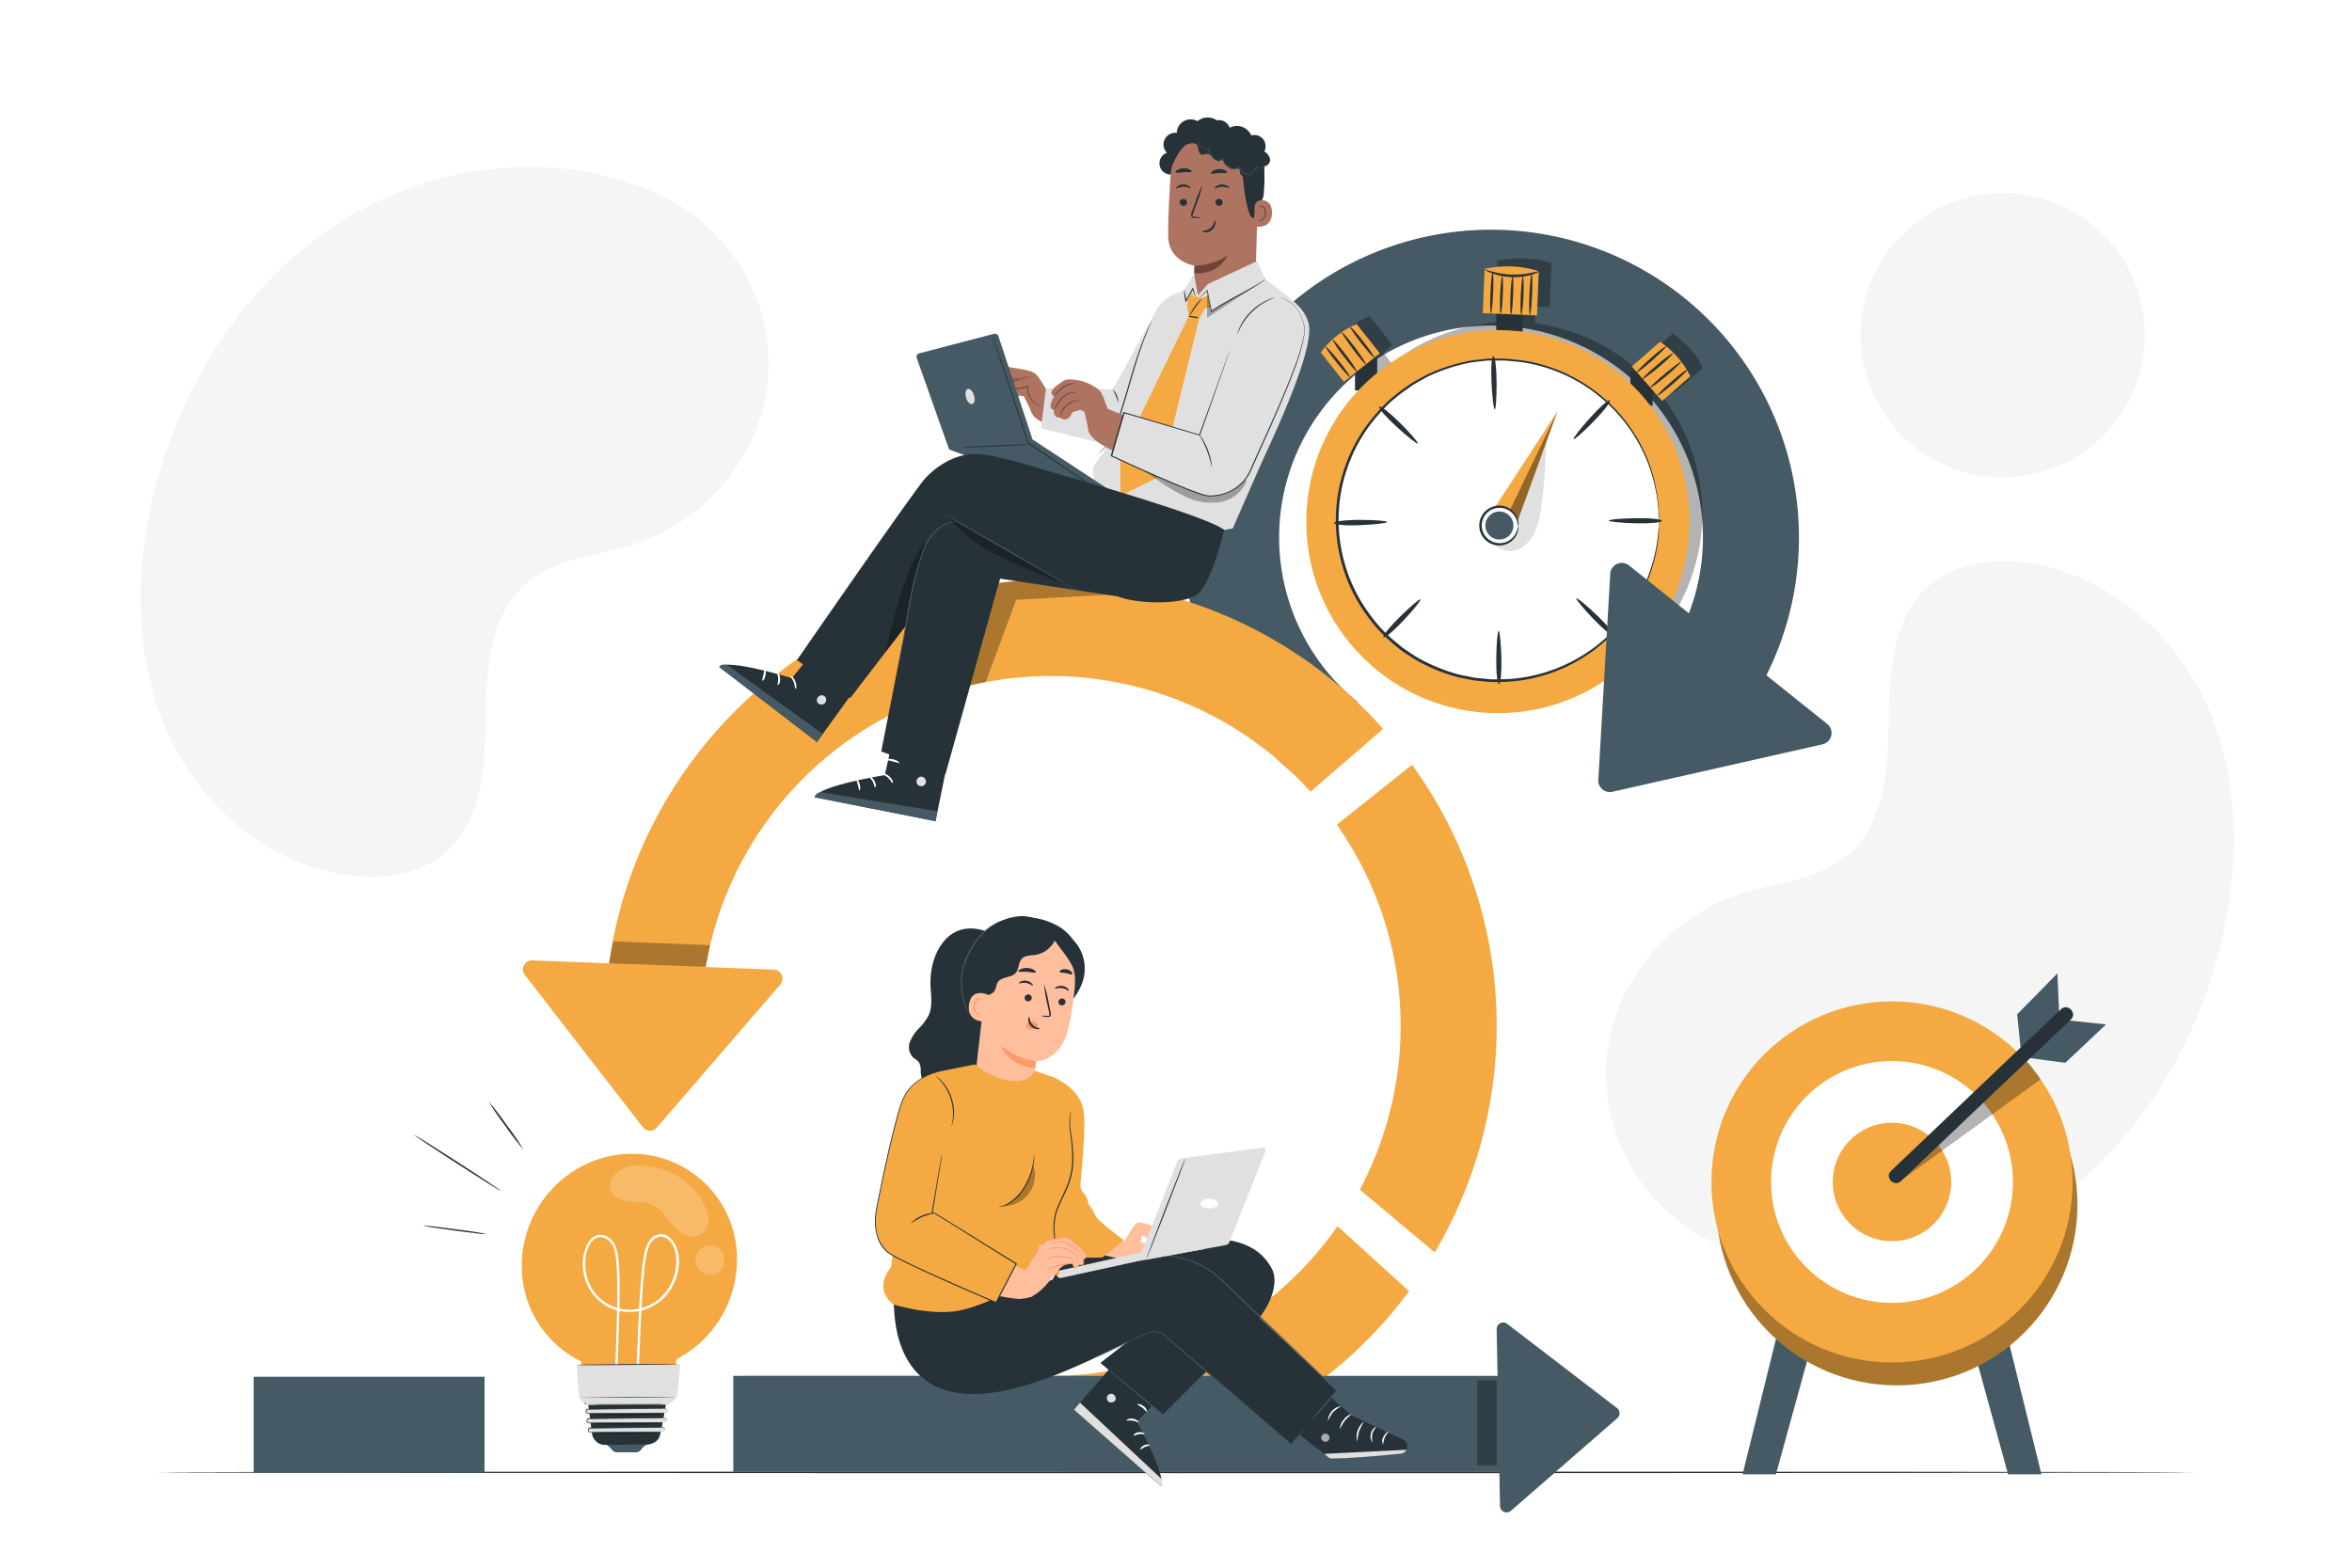 <svg class="animated" id="freepik_stories-scrum-method" xmlns="http://www.w3.org/2000/svg" viewBox="0 0 750 500" version="1.1" xmlns:xlink="http://www.w3.org/1999/xlink" xmlns:svgjs="http://svgjs.com/svgjs"><style>svg#freepik_stories-scrum-method:not(.animated) .animable {opacity: 0;}svg#freepik_stories-scrum-method.animated #freepik--Target--inject-97 {animation: 1.5s Infinite  linear floating;animation-delay: 0s;}svg#freepik_stories-scrum-method.animated #freepik--Clock--inject-97 {animation: 6s Infinite  linear spin;animation-delay: 0s;}svg#freepik_stories-scrum-method.animated #freepik--character-1--inject-97 {animation: 1.5s Infinite  linear floating;animation-delay: 0s;}svg#freepik_stories-scrum-method.animated #freepik--character-2--inject-97 {animation: 1s 1 forwards cubic-bezier(.36,-0.01,.5,1.38) slideLeft,1.5s Infinite  linear wind;animation-delay: 0s,1s;}            @keyframes floating {                0% {                    opacity: 1;                    transform: translateY(0px);                }                50% {                    transform: translateY(-10px);                }                100% {                    opacity: 1;                    transform: translateY(0px);                }            }                 @keyframes spin {             from {                 transform: rotate(0);               }               to {                 transform: rotate(360deg);               }         }                 @keyframes slideLeft {                0% {                    opacity: 0;                    transform: translateX(-30px);                }                100% {                    opacity: 1;                    transform: translateX(0);                }            }                    @keyframes wind {                0% {                    transform: rotate( 0deg );                }                25% {                    transform: rotate( 1deg );                }                75% {                    transform: rotate( -1deg );                }            }        </style><g id="freepik--background-simple--inject-97" class="animable" style="transform-origin: 378.585px 229.315px;"><path d="M215.7,64.79l2.2,1.47C236.46,78.61,247.07,100,244.76,122a58.43,58.43,0,0,1-1.51,8.38c-5.12,19.85-21,36.64-40.69,43.06-11.58,3.77-24.76,4.41-34.15,12.1-12.22,10-13.34,27.8-13.5,43.48s-1.32,33.48-13.59,43.43c-7.68,6.23-18.3,7.87-28.2,6.93-26.21-2.49-48.94-21.77-59.64-45.54s-10.62-51.22-4.42-76.48c8.68-35.39,29.85-68.51,61.22-87.64S183.44,47.1,215.7,64.79Z" style="fill: rgb(245, 245, 245); transform-origin: 144.95px 166.447px;" id="el2wbnx3ax26j" class="animable"></path><path d="M541.47,393.81l-2.2-1.46c-18.56-12.35-29.17-33.72-26.86-55.69a58.19,58.19,0,0,1,1.51-8.38c5.12-19.85,21-36.65,40.69-43.06,11.58-3.78,24.76-4.42,34.15-12.1,12.22-10,13.33-27.8,13.5-43.48s1.32-33.48,13.59-43.43c7.68-6.23,18.3-7.87,28.2-6.93,26.21,2.49,48.94,21.77,59.64,45.54s10.62,51.22,4.42,76.48c-8.68,35.39-29.85,68.51-61.22,87.64S573.73,411.51,541.47,393.81Z" style="fill: rgb(245, 245, 245); transform-origin: 612.22px 292.198px;" id="elsye0ft465uf" class="animable"></path><circle cx="638.61" cy="106.9" r="45.34" style="fill: rgb(245, 245, 245); transform-origin: 638.61px 106.9px;" id="elfuae519legh" class="animable"></circle></g><g id="freepik--Floor--inject-97" class="animable" style="transform-origin: 375px 469.59px;"><path d="M699.34,469.59c0,.14-145.22.26-324.32.26s-324.36-.12-324.36-.26,145.19-.26,324.36-.26S699.34,469.44,699.34,469.59Z" style="fill: rgb(38, 50, 56); transform-origin: 375px 469.59px;" id="eloh1u9t78fyc" class="animable"></path></g><g id="freepik--Target--inject-97" class="animable" style="transform-origin: 604.86px 384.624px;"><polyline points="569.3 414.93 555.67 470.22 566.31 470.22 580.38 419.05 570.88 416.33" style="fill: rgb(69, 90, 100); transform-origin: 568.025px 442.575px;" id="elahpq8cr1njd" class="animable"></polyline><polyline points="637.34 414.93 650.97 470.22 640.33 470.22 626.26 419.05 635.76 416.33" style="fill: rgb(69, 90, 100); transform-origin: 638.615px 442.575px;" id="ellbusop9bdi" class="animable"></polyline><g id="el7l3q6nt8srf"><circle cx="604.86" cy="384.26" r="57.58" style="fill: rgb(244, 169, 66); transform-origin: 604.86px 384.26px; transform: rotate(-45deg);" class="animable"></circle></g><g id="elr7r8tdz3g8f"><g style="opacity: 0.3; transform-origin: 604.86px 384.26px;" class="animable"><g id="elro58j5qks7k"><circle cx="604.86" cy="384.26" r="57.58" class="animable" style="transform-origin: 604.86px 384.26px; transform: rotate(-45deg);"></circle></g></g></g><g id="el8xl74deiwcp"><circle cx="603.32" cy="376.97" r="57.58" style="fill: rgb(244, 169, 66); transform-origin: 603.32px 376.97px; transform: rotate(-28.17deg);" class="animable"></circle></g><g id="elu47z9tw1j4r"><circle cx="603.32" cy="376.97" r="38.57" style="fill: rgb(255, 255, 255); transform-origin: 603.32px 376.97px; transform: rotate(-53.73deg);" class="animable"></circle></g><path d="M622.19,377.44a18.88,18.88,0,1,1-18.4-19.34A18.88,18.88,0,0,1,622.19,377.44Z" style="fill: rgb(244, 169, 66); transform-origin: 603.316px 376.974px;" id="elshmkm5w9cb" class="animable"></path><polygon points="644.49 335.83 643.23 323.51 656.07 310.44 656.64 323.72 644.49 335.83" style="fill: rgb(69, 90, 100); transform-origin: 649.935px 323.135px;" id="ele6e0ceccpit" class="animable"></polygon><polygon points="671.57 326.73 658.91 325.38 645.89 337.29 658.58 338.97 671.57 326.73" style="fill: rgb(69, 90, 100); transform-origin: 658.73px 332.175px;" id="el3zc49at1pgr" class="animable"></polygon><g id="elhdnwyc0fhjg"><g style="opacity: 0.3; transform-origin: 628.275px 357.075px;" class="animable"><path d="M605.85,376.76l44.85-32.51a53.53,53.53,0,0,0-5.34-6.86l-39.44,36.37Z" id="elrbwtqoo19aj" class="animable" style="transform-origin: 628.275px 357.075px;"></path></g></g><path d="M657.2,321.88l-18.37,17.47-29.14,27.73-6.7,6.37c-2.12,2,1,5.3,3.16,3.28l18.37-17.48,29.14-27.72,6.7-6.38c2.12-2-1-5.29-3.16-3.27Z" style="fill: rgb(38, 50, 56); transform-origin: 631.675px 349.304px;" id="elpy9afkjogdm" class="animable"></path></g><g id="freepik--light-bulb--inject-97" class="animable" style="transform-origin: 183.559px 407.215px;"><path d="M235,402.61A33.46,33.46,0,0,0,201.4,368c-18.94.1-34.61,15.73-35,34.92a33.71,33.71,0,0,0,19,31.34c-.09,4.12-.18,8.76-.18,8.76l30-.15s.29-4.92.44-9.31A35.9,35.9,0,0,0,235,402.61Z" style="fill: rgb(244, 169, 66); transform-origin: 200.702px 405.51px;" id="el808err8nb3h" class="animable"></path><path d="M196.87,442.73c0-11.27.85-22.54.71-33.81,0-2.28-.1-4.56-.32-6.82-.27-2.84-.86-6-3.44-7.56a4.34,4.34,0,0,0-3.81-.44,5.57,5.57,0,0,0-2.76,2.72,14.36,14.36,0,0,0-1.28,8.33,15,15,0,0,0,9.54,12.39,15.61,15.61,0,0,0,15.77-3.17c4.15-3.9,6.47-10.62,4.59-16.07-.81-2.35-2.78-5-5.56-4.66s-4,3-4.67,5.4a53,53,0,0,0-1.16,8.5c-.3,3.28-.51,6.57-.68,9.86-.37,6.77-.57,13.54-.93,20.32-.08,1.49-.17,3-.27,4.48,0,.51.74.47.77,0,.83-12,.81-24,2-36a35.29,35.29,0,0,1,1.31-8A6.14,6.14,0,0,1,208.9,395a3.35,3.35,0,0,1,3.75.07c2.38,1.59,3.09,4.84,3,7.57a15.87,15.87,0,0,1-2.4,8.07,14.69,14.69,0,0,1-14.16,6.9A13.89,13.89,0,0,1,187.41,408a15.31,15.31,0,0,1-.48-7.92c.55-2.63,2.26-6.34,5.52-5.34s3.78,4.6,4.05,7.48c.19,2,.25,4,.29,6,.19,10.44-.46,20.89-.66,31.34,0,1,0,2.11,0,3.17,0,.5.77.47.78,0Z" style="fill: rgb(255, 255, 255); transform-origin: 201.175px 418.352px;" id="elvy8jetwuik" class="animable"></path><g id="freepik--2ggvdetif--inject-97" class="animable" style="transform-origin: 199.92px 461.925px;"><path d="M193.26,460.68a9.09,9.09,0,0,1,1.93,1.76,2,2,0,0,0,1.58.76l6,0a2.09,2.09,0,0,0,1.72-.91,3.86,3.86,0,0,1,2.09-1.64Z" style="fill: rgb(69, 90, 100); transform-origin: 199.92px 461.925px;" id="els2yirpcqez" class="animable"></path></g><path d="M187.05,443.66c0,.12,1.21,9.69,1.68,13.34a4.38,4.38,0,0,0,2.43,3.46,4.14,4.14,0,0,0,1.71.37l13.23-.08s3.45,0,4.29-2.8,2.67-14.44,2.67-14.44Z" style="fill: rgb(38, 50, 56); transform-origin: 200.055px 452.17px;" id="el5y5mulvy4di" class="animable"></path><path d="M211.26,456.66l-23,.22a.64.64,0,0,1-.64-.66v-.07a.67.67,0,0,1,.66-.67l23-.22a.64.64,0,0,1,.65.66V456A.68.68,0,0,1,211.26,456.66Z" style="fill: rgb(224, 224, 224); transform-origin: 199.775px 456.07px;" id="el6uizj1lo49x" class="animable"></path><path d="M211.26,456.66a.8.8,0,0,0,.45-.21.67.67,0,0,0,.18-.56.59.59,0,0,0-.47-.57c-1.25,0-3.11,0-5.38.07l-17.8.2a.57.57,0,0,0-.46.25.62.62,0,0,0-.09.26.65.65,0,0,0,0,.28.53.53,0,0,0,.35.36,3.83,3.83,0,0,0,.6,0l2.5,0,4.73,0,8-.05,5.39,0h1.85l-.38,0-1.47,0-5.39.09-8,.1-4.73,0-2.5,0h-.32a1.08,1.08,0,0,1-.35,0,.77.77,0,0,1-.5-.52,1.09,1.09,0,0,1,0-.36.81.81,0,0,1,.78-.72l17.79-.13c2.28,0,4.11,0,5.4,0a.69.69,0,0,1,.52.65.75.75,0,0,1-.22.6A.6.6,0,0,1,211.26,456.66Z" style="fill: rgb(38, 50, 56); transform-origin: 199.709px 456.022px;" id="elvmx86w29gv" class="animable"></path><path d="M211.81,453.64l-24,.23a.64.64,0,0,1-.64-.66v-.07a.67.67,0,0,1,.66-.67l24-.23a.65.65,0,0,1,.65.66V453A.67.67,0,0,1,211.81,453.64Z" style="fill: rgb(224, 224, 224); transform-origin: 199.825px 453.055px;" id="elq9vmatfo7lm" class="animable"></path><path d="M211.81,453.64a.7.7,0,0,0,.63-.81.61.61,0,0,0-.54-.54l-5.6.08-18.49.21a.56.56,0,0,0-.47.27.61.61,0,0,0-.08.27.68.68,0,0,0,0,.29.52.52,0,0,0,.41.33c.17,0,.43,0,.64,0l2.59,0,4.91,0,8.31-.06h7.52l-.39,0-1.53,0-5.6.09-8.31.11-4.91.05-2.6,0c-.23,0-.42,0-.68,0a.77.77,0,0,1-.57-.48,1,1,0,0,1,0-.38.76.76,0,0,1,.11-.38.8.8,0,0,1,.67-.38l18.48-.14c2.37,0,4.28,0,5.61,0a.69.69,0,0,1,.6.62.76.76,0,0,1-.21.62A.6.6,0,0,1,211.81,453.64Z" style="fill: rgb(38, 50, 56); transform-origin: 199.779px 453.05px;" id="elrod7jii0kej" class="animable"></path><path d="M212.18,450.62l-24.64.23a.63.63,0,0,1-.64-.65v-.08a.68.68,0,0,1,.66-.67l24.64-.23a.65.65,0,0,1,.65.66V450A.68.68,0,0,1,212.18,450.62Z" style="fill: rgb(224, 224, 224); transform-origin: 199.875px 450.035px;" id="elhvccldd4w4h" class="animable"></path><path d="M212.18,450.62a.72.72,0,0,0,.47-.23.77.77,0,0,0,.16-.61.6.6,0,0,0-.58-.51l-5.74.09-18.93.21a.57.57,0,0,0-.48.28.64.64,0,0,0-.07.28.54.54,0,0,0,0,.29.53.53,0,0,0,.43.32h.67l2.66,0,5,0,8.51-.05,5.74,0h2.1l-.14,0h-.4l-1.57,0-5.73.09-8.51.1-5,.06-2.66,0c-.23,0-.43,0-.68,0a.76.76,0,0,1-.67-.83.78.78,0,0,1,.1-.39.81.81,0,0,1,.68-.4l18.92-.14,5.74,0a.67.67,0,0,1,.64.59.76.76,0,0,1-.19.65C212.4,450.69,212.17,450.62,212.18,450.62Z" style="fill: rgb(38, 50, 56); transform-origin: 199.804px 450.06px;" id="ela73r7351zan" class="animable"></path><path d="M212.74,447.6l-25.64.25a.64.64,0,0,1-.64-.66v-.08a.68.68,0,0,1,.66-.67l25.64-.24a.65.65,0,0,1,.65.66v.07A.67.67,0,0,1,212.74,447.6Z" style="fill: rgb(224, 224, 224); transform-origin: 199.935px 447.025px;" id="elez6xmj4zq6o" class="animable"></path><path d="M212.74,447.6a.7.7,0,0,0,.62-.88.61.61,0,0,0-.65-.47l-6,.09-19.64.22a.57.57,0,0,0-.49.3.68.68,0,0,0,0,.59.51.51,0,0,0,.48.28h.7l2.76,0,5.21,0,8.83-.06,5.95,0h2.18l-.14,0h-.43l-1.61,0-6,.09-8.82.11-5.22.05-2.75,0h-.71a.76.76,0,0,1-.67-.4.93.93,0,0,1-.09-.4.82.82,0,0,1,.1-.4.78.78,0,0,1,.69-.43l19.63-.15,6,0a.67.67,0,0,1,.71.54.82.82,0,0,1-.16.68.69.69,0,0,1-.38.22Z" style="fill: rgb(38, 50, 56); transform-origin: 199.824px 447.029px;" id="eld1y78kyhcei" class="animable"></path><path d="M183.89,435.41c0,.25.42,6.11.64,9.12a3.52,3.52,0,0,0,1.57,2.69l1.33.88L213,448l1.35-.88a3.74,3.74,0,0,0,1.67-2.75l.94-9.1Z" style="fill: rgb(224, 224, 224); transform-origin: 200.425px 441.685px;" id="elylfcfb1gjzp" class="animable"></path><g id="elm462mj1cbr"><g style="opacity: 0.3; transform-origin: 199.765px 457.045px;" class="animable"><path d="M189.08,456.81a33.13,33.13,0,0,0,7.61.56c2.18,0,4.32,0,6.69,0,1.74-.05,3.34-.15,5.07-.23a4.89,4.89,0,0,0,2-.45Z" id="el8wdi60juyif" class="animable" style="transform-origin: 199.765px 457.045px;"></path></g></g><g id="elyndoea0kdx"><g style="opacity: 0.3; transform-origin: 199.76px 454.012px;" class="animable"><path d="M188.23,453.79a37.82,37.82,0,0,0,8.2.55c2.35,0,4.66,0,7.22,0,1.87-.05,3.59-.14,5.46-.23a5.41,5.41,0,0,0,2.18-.46Z" id="el2yk8xqsewka" class="animable" style="transform-origin: 199.76px 454.012px;"></path></g></g><g id="elksni7qvk2qf"><g style="opacity: 0.3; transform-origin: 199.815px 451.022px;" class="animable"><path d="M188.28,450.8a37.91,37.91,0,0,0,8.21.55c2.35,0,4.66,0,7.21,0,1.88-.05,3.6-.15,5.47-.23a5.64,5.64,0,0,0,2.18-.46Z" id="elmydzl2e9dw" class="animable" style="transform-origin: 199.815px 451.022px;"></path></g></g><g id="el3uxbazodwif"><g style="opacity: 0.3; transform-origin: 199.875px 448.031px;" class="animable"><path d="M188.34,447.8a37.9,37.9,0,0,0,8.21.56c2.35,0,4.66,0,7.21,0,1.88-.05,3.6-.15,5.47-.24a5.5,5.5,0,0,0,2.18-.45Z" id="elwexasupimk" class="animable" style="transform-origin: 199.875px 448.031px;"></path></g></g><path d="M215.37,445.57c0,.06-6.84.15-15.27.2s-15.28,0-15.28,0,6.84-.15,15.28-.2S215.37,445.51,215.37,445.57Z" style="fill: rgb(38, 50, 56); transform-origin: 200.095px 445.66px;" id="elnpym4jxob1" class="animable"></path><path d="M216.78,435.05c0,.07-7.42.2-16.59.29s-16.59.1-16.59,0,7.42-.2,16.59-.29S216.78,435,216.78,435.05Z" style="fill: rgb(38, 50, 56); transform-origin: 200.19px 435.204px;" id="el6fatdjmqmk8" class="animable"></path><g id="ele70fjc9t7lu"><g style="opacity: 0.2; transform-origin: 210.12px 383.02px;" class="animable"><path d="M194.31,378.27a6,6,0,0,1,2.38-4.23,10.18,10.18,0,0,1,7.3-2.4c7.73.45,13,2.84,18.26,9,1.78,2.08,3.84,5.9,3.67,8.82a5.47,5.47,0,0,1-1.82,3.84c-2.92,2.48-6.93.45-9.27-2.17-2.19-2.44-3.91-5.54-6.91-6.85-2.47-1.08-5.32-.72-8-1.11S194.34,381,194.31,378.27Z" style="fill: rgb(255, 255, 255); transform-origin: 210.12px 383.02px;" id="ellsthctx0vve" class="animable"></path></g></g><g id="elp1k9i16j4ir"><g style="opacity: 0.2; transform-origin: 226.372px 401.951px;" class="animable"><path d="M221.89,400.57a5.23,5.23,0,0,1,5.39-3.33,5.08,5.08,0,0,1,3.42,2.95,5,5,0,0,1-1.19,5.3,4.5,4.5,0,0,1-5.28.61C222.64,405.11,221.26,402.39,221.89,400.57Z" style="fill: rgb(255, 255, 255); transform-origin: 226.372px 401.951px;" id="el95scjh9dmbh" class="animable"></path></g></g><path d="M159.67,379.81c-.08.12-6.31-3.77-13.93-8.69s-13.72-9-13.64-9.13,6.31,3.77,13.93,8.69S159.75,379.69,159.67,379.81Z" style="fill: rgb(38, 50, 56); transform-origin: 145.885px 370.9px;" id="elz2cem2keudm" class="animable"></path><path d="M167,366.75a88.24,88.24,0,0,1-5.84-7.61,88.4,88.4,0,0,1-5.42-7.91,88.24,88.24,0,0,1,5.84,7.61A85.91,85.91,0,0,1,167,366.75Z" style="fill: rgb(38, 50, 56); transform-origin: 161.37px 358.99px;" id="elrwf1onh09y" class="animable"></path><path d="M154.88,393.62a26.77,26.77,0,0,1-2.9-.26c-1.81-.21-4.32-.52-7.08-.9s-5.26-.75-7.07-1c-.9-.15-1.63-.29-2.13-.4l-.57-.15a.39.39,0,0,1-.16-.07c.06-.1.06,0,.07,0a3.49,3.49,0,0,1,.69.05l2.16.23c1.81.22,4.31.53,7.08.91C150.47,392.7,155,393.43,154.88,393.62Z" style="fill: rgb(38, 50, 56); transform-origin: 144.926px 392.208px;" id="elhxed1qfwrjq" class="animable"></path></g><g id="freepik--Clock--inject-97" class="animable" style="transform-origin: 480.666px 162.942px;"><path d="M413.63,247.7a98.18,98.18,0,1,1,148.22-29.59l-26.94-14.58a67.57,67.57,0,1,0-102,20.38Z" style="fill: rgb(69, 90, 100); transform-origin: 475.47px 160.481px;" id="eldu9yilgq3e" class="animable"></path><g id="elk8i3l61l6c"><g style="opacity: 0.3; transform-origin: 481.819px 153.643px;" class="animable"><path d="M531.47,122.38l2.52,2.85,9-7.88c-.32-.66-.67-1.3-1-1.93,0,0,0-.09,0-.11s0,0-.08,0a25,25,0,0,0-1.75-2.59h0a29.33,29.33,0,0,0-4.85-4.86v0h0c-.62-.5-1.26-1-1.93-1.45l-9,7.88,2.45,2.79-2.89,2.54a60.85,60.85,0,0,0-34.5-16.47l.23-5.36,4.5.18.57-13.86c.15-.09.23-.16.22-.18s-.08,0-.21,0v0a33,33,0,0,0-17.28-.72v.12c-.05,0-.08,0-.09,0s0,.06.08.11l-.57,13.86,4.39.19-.22,5.21a60.75,60.75,0,0,0-37.27,13.21l-2.7-3.42,3-2.36-7.4-9.36c-.68.28-1.34.59-2,.93,0,0-.09,0-.1,0s0,0,0,.09a24.38,24.38,0,0,0-2.68,1.61h0a29.37,29.37,0,0,0-5.12,4.59h0a0,0,0,0,1,0,0c-.52.59-1,1.2-1.54,1.85l7.39,9.36,2.92-2.3,2.95,3.74a61.09,61.09,0,1,0,90.3,4.23Z" id="el700wkbet289" class="animable" style="transform-origin: 481.819px 153.643px;"></path></g></g><g id="elyzb0gpqbbka"><rect x="432.08" y="113.47" width="7.09" height="11.07" style="fill: rgb(38, 50, 56); transform-origin: 435.625px 119.005px; transform: rotate(-38.31deg);" class="animable"></rect></g><path d="M440,112.71l-11.47,9.05-7.39-9.36a27.83,27.83,0,0,1,11.46-9.06Z" style="fill: rgb(244, 169, 66); transform-origin: 430.57px 112.55px;" id="eljaieox5w3f" class="animable"></path><path d="M430.47,120.25c-.18.14-2.07-1.91-4.21-4.59s-3.73-5-3.55-5.12,2.07,1.91,4.21,4.59S430.66,120.1,430.47,120.25Z" style="fill: rgb(38, 50, 56); transform-origin: 426.591px 115.396px;" id="elxndp8eer8v" class="animable"></path><path d="M432.66,118.52c-.19.14-2-2-4.16-4.83a32.87,32.87,0,0,1-3.57-5.28c.23-.2,2.14,2,4.25,4.76S432.85,118.38,432.66,118.52Z" style="fill: rgb(38, 50, 56); transform-origin: 428.803px 113.462px;" id="elz49mxve4usa" class="animable"></path><path d="M435.57,116.22c-.19.14-2.06-2.06-4.18-4.9s-3.7-5.25-3.55-5.37,2.11,2,4.23,4.86S435.75,116.08,435.57,116.22Z" style="fill: rgb(38, 50, 56); transform-origin: 431.707px 111.086px;" id="el8qf1tq813pb" class="animable"></path><path d="M438.22,114.07c-.18.14-2.06-1.94-4.18-4.65s-3.7-5-3.51-5.17,2.05,1.94,4.18,4.65S438.4,113.92,438.22,114.07Z" style="fill: rgb(38, 50, 56); transform-origin: 434.374px 109.159px;" id="elajjxwy42yru" class="animable"></path><g id="elbkva6gkvwvr"><rect x="519.9" y="118.3" width="7.09" height="11.07" style="fill: rgb(38, 50, 56); transform-origin: 523.445px 123.835px; transform: rotate(48.68deg);" class="animable"></rect></g><path d="M530,127.89l-9.65-11,9-7.87a27.87,27.87,0,0,1,9.65,11Z" style="fill: rgb(244, 169, 66); transform-origin: 529.675px 118.455px;" id="elj8rkcj7o1h" class="animable"></path><path d="M521.93,118.75c-.15-.17,1.8-2.17,4.37-4.45s4.77-4,4.93-3.81-1.8,2.17-4.37,4.45S522.09,118.93,521.93,118.75Z" style="fill: rgb(38, 50, 56); transform-origin: 526.581px 114.619px;" id="el6bpt1wcxzuc" class="animable"></path><path d="M523.77,120.84c-.15-.18,1.93-2.14,4.62-4.4a33.06,33.06,0,0,1,5.07-3.84c.22.21-1.84,2.23-4.53,4.49S523.92,121,523.77,120.84Z" style="fill: rgb(38, 50, 56); transform-origin: 528.619px 116.725px;" id="elkju2a34ugs8" class="animable"></path><path d="M526.22,123.63c-.15-.18,1.95-2.16,4.68-4.43s5.05-4,5.18-3.83-1.91,2.21-4.64,4.48S526.37,123.81,526.22,123.63Z" style="fill: rgb(38, 50, 56); transform-origin: 531.149px 119.501px;" id="elyq5xnoktow" class="animable"></path><path d="M528.51,126.16c-.15-.17,1.83-2.15,4.42-4.41s4.83-4,5-3.78-1.82,2.15-4.42,4.41S528.67,126.34,528.51,126.16Z" style="fill: rgb(38, 50, 56); transform-origin: 533.221px 122.062px;" id="el1oqv2xdopnm" class="animable"></path><g id="el56nf7aohqim"><rect x="477.11" y="96.31" width="8.4" height="13.1" style="fill: rgb(38, 50, 56); transform-origin: 481.31px 102.86px; transform: rotate(2.291deg);" class="animable"></rect></g><path d="M490.11,100.6l-17.28-.72.58-14.11a33,33,0,0,1,17.28.72Z" style="fill: rgb(244, 169, 66); transform-origin: 481.76px 92.775px;" id="el57x6p5i1s5i" class="animable"></path><path d="M490.9,86.55c.12.17-3.73,2.08-8.87,1.86s-8.84-2.35-8.71-2.5,3.81,1.51,8.74,1.66S490.82,86.3,490.9,86.55Z" style="fill: rgb(38, 50, 56); transform-origin: 482.11px 87.164px;" id="elqois637qves" class="animable"></path><path d="M478.54,100.08c-.24,0-.31-2.73-.17-6.07s.44-6,.67-6,.31,2.72.17,6.06S478.77,100.09,478.54,100.08Z" style="fill: rgb(38, 50, 56); transform-origin: 478.789px 94.045px;" id="el93d636y65y" class="animable"></path><path d="M481.82,100.3c-.23,0-.31-2.74-.17-6.1s.44-6.07.68-6.06.31,2.74.17,6.1S482.06,100.31,481.82,100.3Z" style="fill: rgb(38, 50, 56); transform-origin: 482.076px 94.22px;" id="elmizqx9u6f49" class="animable"></path><path d="M485.11,100.38c-.23,0-.31-2.74-.17-6.1s.44-6.07.68-6.06.31,2.74.17,6.1S485.35,100.39,485.11,100.38Z" style="fill: rgb(38, 50, 56); transform-origin: 485.366px 94.3px;" id="eltvje6q544na" class="animable"></path><path d="M487.85,100.49c-.23,0-.3-3-.15-6.59s.46-6.56.7-6.55.3,3,.15,6.59S488.08,100.5,487.85,100.49Z" style="fill: rgb(38, 50, 56); transform-origin: 488.126px 93.92px;" id="elxeh27kpitee" class="animable"></path><path d="M475.43,99.89c-.23,0-.3-3-.15-6.59s.46-6.56.7-6.55.3,3,.15,6.59S475.66,99.9,475.43,99.89Z" style="fill: rgb(38, 50, 56); transform-origin: 475.706px 93.32px;" id="elnz2q3ie75kc" class="animable"></path><g id="elrrkj02t9ct"><circle cx="477.64" cy="166.36" r="61.09" style="fill: rgb(244, 169, 66); transform-origin: 477.64px 166.36px; transform: rotate(-20.94deg);" class="animable"></circle></g><g id="elv2d1a5otqjk"><circle cx="477.66" cy="165.87" r="51.31" style="fill: rgb(255, 255, 255); transform-origin: 477.66px 165.87px; transform: rotate(-45deg);" class="animable"></circle></g><path d="M528.93,168a7.54,7.54,0,0,1,0-.83c0-.59,0-1.4-.07-2.44,0-.54,0-1.14,0-1.8s-.15-1.37-.23-2.15a38.66,38.66,0,0,0-.86-5.33,48.9,48.9,0,0,0-5.12-13.82,51.25,51.25,0,0,0-33.42-25.38,46.15,46.15,0,0,0-6.4-1c-1.1-.08-2.2-.24-3.32-.27l-3.37,0c-.57,0-1.14,0-1.71,0l-1.7.19c-1.14.14-2.3.23-3.45.41a53.08,53.08,0,0,0-6.87,1.72,51.79,51.79,0,0,0-6.75,2.64c-1.1.53-2.16,1.17-3.25,1.76a27.24,27.24,0,0,0-3.15,2,57.54,57.54,0,0,0-6,4.67,56.62,56.62,0,0,0-5.23,5.69,49.11,49.11,0,0,0-7.85,13.7,50.48,50.48,0,0,0-1.34,32.09,49.22,49.22,0,0,0,6.68,14.31,58.07,58.07,0,0,0,4.74,6.1,57.39,57.39,0,0,0,5.57,5.15,25.77,25.77,0,0,0,3,2.24c1,.68,2,1.4,3.08,2a53,53,0,0,0,6.52,3.19,54,54,0,0,0,6.7,2.28c1.13.28,2.27.46,3.4.7l1.68.33c.57.1,1.14.12,1.7.18l3.36.32c1.11.06,2.22,0,3.32,0a47.47,47.47,0,0,0,6.47-.48,51.26,51.26,0,0,0,35.41-22.52,48.82,48.82,0,0,0,6.25-13.34,36.53,36.53,0,0,0,1.3-5.24c.15-.77.32-1.47.41-2.13s.13-1.24.19-1.78q.16-1.56.27-2.43c.06-.54.12-.82.12-.82s0,.28,0,.83-.1,1.39-.18,2.44c0,.54-.09,1.14-.15,1.79s-.24,1.37-.38,2.15A36.09,36.09,0,0,1,527,180.5,48.59,48.59,0,0,1,520.79,194a51.54,51.54,0,0,1-35.71,23,48.65,48.65,0,0,1-6.55.5c-1.12,0-2.25.06-3.38,0l-3.41-.31c-.57-.06-1.15-.08-1.72-.18l-1.71-.33c-1.14-.24-2.3-.42-3.45-.7a54,54,0,0,1-6.81-2.3,52.48,52.48,0,0,1-6.62-3.23c-1.07-.63-2.09-1.36-3.14-2a26.58,26.58,0,0,1-3-2.27,56.72,56.72,0,0,1-5.66-5.22,57.74,57.74,0,0,1-4.83-6.2,49.94,49.94,0,0,1-6.8-14.54,51.2,51.2,0,0,1,1.36-32.62,50.08,50.08,0,0,1,8-13.92,58.49,58.49,0,0,1,5.32-5.78,60.41,60.41,0,0,1,6.07-4.73,29.14,29.14,0,0,1,3.21-2c1.11-.59,2.19-1.24,3.3-1.78a53.54,53.54,0,0,1,6.87-2.67,54.93,54.93,0,0,1,7-1.72c1.17-.19,2.35-.27,3.5-.41l1.74-.19c.57,0,1.15,0,1.73,0l3.42,0c1.13,0,2.25.19,3.36.28a47.46,47.46,0,0,1,6.49,1A51.6,51.6,0,0,1,523,141.42a48.37,48.37,0,0,1,5,14,37.1,37.1,0,0,1,.79,5.37c.07.79.17,1.51.2,2.17s0,1.26,0,1.8c0,1.05,0,1.86,0,2.45S528.93,168,528.93,168Z" style="fill: rgb(38, 50, 56); transform-origin: 477.488px 165.963px;" id="eltvguei37ga7" class="animable"></path><path d="M521.47,166.9c-4.68-.13-8.47-.51-8.47-.86s3.8-.69,8.48-.77,8.47.3,8.47.85S526.15,167,521.47,166.9Z" style="fill: rgb(38, 50, 56); transform-origin: 521.475px 166.089px;" id="elha1h56zhezl" class="animable"></path><path d="M508.09,197.4c-3.24-3.37-5.66-6.31-5.42-6.56s3.19,2.18,6.57,5.41,5.81,6.17,5.42,6.56S511.33,200.78,508.09,197.4Z" style="fill: rgb(38, 50, 56); transform-origin: 508.677px 196.837px;" id="el5676hbkfpom" class="animable"></path><path d="M477.13,209.69c.07-4.68.41-8.47.76-8.47s.73,3.78.86,8.46-.2,8.48-.75,8.48S477.06,214.37,477.13,209.69Z" style="fill: rgb(38, 50, 56); transform-origin: 477.95px 209.69px;" id="elbxtmoycnn3" class="animable"></path><path d="M446.47,196.65c3.34-3.28,6.26-5.74,6.5-5.49s-2.14,3.21-5.34,6.63-6.1,5.87-6.5,5.49S443.13,199.93,446.47,196.65Z" style="fill: rgb(38, 50, 56); transform-origin: 447.037px 197.231px;" id="ellzshkgqjds" class="animable"></path><path d="M433.84,165.82c4.69,0,8.48.32,8.49.67s-3.78.78-8.46,1-8.47-.12-8.49-.67S429.17,165.8,433.84,165.82Z" style="fill: rgb(38, 50, 56); transform-origin: 433.855px 166.689px;" id="eltmzt9z5ypf" class="animable"></path><path d="M446.55,135c3.31,3.31,5.8,6.19,5.56,6.44s-3.23-2.1-6.69-5.26-5.94-6-5.56-6.44S443.24,131.72,446.55,135Z" style="fill: rgb(38, 50, 56); transform-origin: 445.974px 135.573px;" id="elydlt6tp1k9g" class="animable"></path><path d="M477.24,122.06c0,4.68-.23,8.48-.58,8.49s-.82-3.77-1.05-8.45,0-8.47.58-8.49S477.21,117.38,477.24,122.06Z" style="fill: rgb(38, 50, 56); transform-origin: 476.381px 122.08px;" id="elv5ssd1yimth" class="animable"></path><path d="M508.17,134.42c-3.27,3.35-6.12,5.87-6.38,5.64s2.07-3.26,5.2-6.75,6-6,6.37-5.63S511.44,131.07,508.17,134.42Z" style="fill: rgb(38, 50, 56); transform-origin: 507.585px 133.859px;" id="elbaj0q8vws7q" class="animable"></path><path d="M493.09,139.23a176.54,176.54,0,0,1-1.62,22.5,28.07,28.07,0,0,1-2,7.9,10.57,10.57,0,0,1-5.58,5.67,6.59,6.59,0,0,1-7.42-1.77Z" style="fill: rgb(224, 224, 224); transform-origin: 484.78px 157.504px;" id="elt3wfzza0wjd" class="animable"></path><polygon points="476.72 161.78 496.65 131.19 483.94 166.14 478.12 167.62 476.72 161.78" style="fill: rgb(244, 169, 66); transform-origin: 486.685px 149.405px;" id="elq0jbzqj8cwh" class="animable"></polygon><g id="eldzrgkx7sb3l"><g style="opacity: 0.4; transform-origin: 489.075px 148.665px;" class="animable"><polygon points="496.65 131.19 481.5 162.67 483.94 166.14 496.65 131.19" id="elyo458ooqvp" class="animable" style="transform-origin: 489.075px 148.665px;"></polygon></g></g><path d="M484.12,167.87a6,6,0,1,1-5.75-6.25A6,6,0,0,1,484.12,167.87Z" style="fill: rgb(250, 250, 250); transform-origin: 478.125px 167.615px;" id="elz5383osku19" class="animable"></path><path d="M484.12,167.87c-.08,0-.06-.54-.29-1.44a6,6,0,0,0-2.07-3.2,5.74,5.74,0,0,0-5.33-1A5.62,5.62,0,0,0,476,172.8a5.73,5.73,0,0,0,5.39-.51,6,6,0,0,0,2.33-3c.3-.88.33-1.42.41-1.41a3,3,0,0,1-.09,1.5,6,6,0,0,1-2.31,3.41,6.26,6.26,0,0,1-6,.74,6.36,6.36,0,0,1,.49-12,6.29,6.29,0,0,1,5.95,1.24,6,6,0,0,1,2,3.59A3.13,3.13,0,0,1,484.12,167.87Z" style="fill: rgb(38, 50, 56); transform-origin: 477.974px 167.615px;" id="elx834j4wqss" class="animable"></path><path d="M482.58,167.8a4.46,4.46,0,1,1-4.27-4.65A4.46,4.46,0,0,1,482.58,167.8Z" style="fill: rgb(69, 90, 100); transform-origin: 478.124px 167.606px;" id="elz1dckdz49lf" class="animable"></path><path d="M513.47,183.05l-3.8,65.66a3.69,3.69,0,0,0,4.5,3.82l67-15.14a3.7,3.7,0,0,0,1.49-6.49l-63.15-50.52A3.69,3.69,0,0,0,513.47,183.05Z" style="fill: rgb(69, 90, 100); transform-origin: 546.853px 216.077px;" id="el9vllgeeqlq" class="animable"></path></g><g id="freepik--character-1--inject-97" class="animable" style="transform-origin: 321.998px 253.46px;"><path d="M167.33,310.91,205,359.52a2.87,2.87,0,0,0,4.44.12L248.82,314a2.87,2.87,0,0,0-2.06-4.74l-77-2.95A2.86,2.86,0,0,0,167.33,310.91Z" style="fill: rgb(244, 169, 66); transform-origin: 208.125px 333.469px;" id="elcl413udfwub" class="animable"></path><path d="M426.51,391.09a111.54,111.54,0,0,1-91.46,47.73H237.59v30.63h97.46a142.11,142.11,0,0,0,114.27-57.64Z" style="fill: rgb(244, 169, 66); transform-origin: 343.455px 430.27px;" id="el2ltvd3nybyk" class="animable"></path><path d="M441.06,232.48a141.92,141.92,0,0,0-106-47.51c-78.43,0-142.24,63.81-142.24,142.24h30.63A111.56,111.56,0,0,1,417.89,252.5Z" style="fill: rgb(244, 169, 66); transform-origin: 316.94px 256.09px;" id="el7kl256zyeap" class="animable"></path><path d="M450.28,243.92l-24,19.12a111.36,111.36,0,0,1,7.35,116.39l23.87,20a141.93,141.93,0,0,0-7.25-155.53Z" style="fill: rgb(244, 169, 66); transform-origin: 451.77px 321.665px;" id="el3pl2b9m4who" class="animable"></path><g id="el7euvw7vngcu"><g style="opacity: 0.3; transform-origin: 210.325px 304.295px;" class="animable"><polygon points="194.21 307.23 225.03 308.35 226.44 301.46 195.51 300.24 194.21 307.23" id="elst0glviga9" class="animable" style="transform-origin: 210.325px 304.295px;"></polygon></g></g><g id="el0f75euse73a"><g style="opacity: 0.3; transform-origin: 331.885px 201.78px;" class="animable"><polygon points="309.33 218.59 314.31 217.54 324.02 191.3 354.44 189.59 325.96 184.97 318.59 185.92 309.33 218.59" id="elmaj8jturfu" class="animable" style="transform-origin: 331.885px 201.78px;"></polygon></g></g><path d="M316.11,123.92s-1.06.46-1.23-1,2.79-4.37,3.74-5.31,2.3-.74,3.5-.47,6.11.76,7.74,1.81,4.13,6.29,4.65,6.54,15.84,1,15.84,1l-.66,12.56s-15-2.87-18-4.73-2.59-2.6-3.43-4.34-1.76-3.58-1.76-3.58l-1.41-.24-2.25,1.25s-.27,3.19-2.5,3.1l-1.1-.57s-.73.84-1.56-.46S317,128,317,128s-.87,1.08-1.82-.26S316.11,123.92,316.11,123.92Z" style="fill: rgb(174, 116, 97); transform-origin: 332.611px 127.983px;" id="el9cdc222tifk" class="animable"></path><path d="M332.62,129.25s-.05,0-.16.06a3,3,0,0,1-.5,0,3.55,3.55,0,0,1-1.81-.51,4.77,4.77,0,0,1-1.91-2.12,9.34,9.34,0,0,1-.79-3.52l.24.15a9.12,9.12,0,0,1-6,.55,2.37,2.37,0,0,1-1.16-.54.59.59,0,0,1,0-.74,1.22,1.22,0,0,1,.54-.35c1.38-.56,2.64-1,3.72-1.32s2-.55,2.57-.69a4.76,4.76,0,0,1,1-.17,5.14,5.14,0,0,1-.92.3c-.6.18-1.47.44-2.53.8s-2.31.82-3.68,1.39a1,1,0,0,0-.4.24.24.24,0,0,0,0,.32,2.07,2.07,0,0,0,1,.42,9,9,0,0,0,5.73-.52l.23-.11v.26a9.15,9.15,0,0,0,.72,3.41,4.72,4.72,0,0,0,1.75,2.06,3.79,3.79,0,0,0,1.7.58C332.38,129.27,332.62,129.23,332.62,129.25Z" style="fill: rgb(111, 68, 57); transform-origin: 326.51px 124.685px;" id="elnb7el2sgvem" class="animable"></path><path d="M324.86,120.64a2.13,2.13,0,0,1-1.44.28c-.46,0-1-.08-1.57,0a2.13,2.13,0,0,0-1.57.79,8.27,8.27,0,0,1-2.88,2.07,3.48,3.48,0,0,1-1.42.39s.52-.21,1.31-.62a9.45,9.45,0,0,0,2.74-2.09,2.67,2.67,0,0,1,.84-.65,2.43,2.43,0,0,1,1-.22,11.52,11.52,0,0,1,1.6.12A6.93,6.93,0,0,0,324.86,120.64Z" style="fill: rgb(111, 68, 57); transform-origin: 320.42px 122.38px;" id="eldf7jgr3jygb" class="animable"></path><path d="M321.7,124a5.83,5.83,0,0,1-1.95,2.64,6,6,0,0,1-2.91,1.53,25.63,25.63,0,0,0,2.68-1.8A25,25,0,0,0,321.7,124Z" style="fill: rgb(111, 68, 57); transform-origin: 319.27px 126.085px;" id="elfdeog7uo32q" class="animable"></path><path d="M322.26,125.91a5.56,5.56,0,0,1-3.05,4.17c-.06-.09.91-.76,1.75-1.92S322.15,125.88,322.26,125.91Z" style="fill: rgb(111, 68, 57); transform-origin: 320.734px 127.995px;" id="elq896juc2j6i" class="animable"></path><polygon points="368.54 99.44 354.83 124.19 333.54 123.82 331.94 136.6 353.91 141.99 362.95 132.06 368.54 99.44" style="fill: rgb(224, 224, 224); transform-origin: 350.24px 120.715px;" id="elb2qecxrrns" class="animable"></polygon><path d="M356.54,128.39c-.11,0-.24-1-.72-2.16s-1.08-2-1-2a5.25,5.25,0,0,1,1.71,4.2Z" style="fill: rgb(38, 50, 56); transform-origin: 355.676px 126.33px;" id="elf5inbnm046t" class="animable"></path><path d="M373.76,55.64a3.57,3.57,0,0,1-1.64-6.91,3.72,3.72,0,0,1,3.12-6.33,4.45,4.45,0,0,1,6.64-3.76A5,5,0,0,1,388,38.4a3.56,3.56,0,0,1,3.25,6" style="fill: rgb(38, 50, 56); transform-origin: 381.01px 46.57px;" id="elhrioh2muwj4" class="animable"></path><path d="M388.87,41.91l-.79,0a15.14,15.14,0,0,0-14.83,14.22c-.45,7.34-.85,15.44-.73,19.37.26,8.13,8.42,9.24,8.42,9.24l-.5,9.78,1,7.46,18.76-8.45,1.06-35.47C401.79,49.62,397.34,42.24,388.87,41.91Z" style="fill: rgb(174, 116, 97); transform-origin: 386.9px 71.945px;" id="elumaclrdqezl" class="animable"></path><path d="M380.87,84.75a19.75,19.75,0,0,0,10.6-3.33s-2.53,6.3-10.65,5.72Z" style="fill: rgb(111, 68, 57); transform-origin: 386.145px 84.299px;" id="ellr4ors18eyj" class="animable"></path><path d="M376.2,64.49a1.15,1.15,0,0,0,1.14,1.15,1.1,1.1,0,0,0,1.18-1.07,1.18,1.18,0,0,0-1.15-1.15A1.11,1.11,0,0,0,376.2,64.49Z" style="fill: rgb(38, 50, 56); transform-origin: 377.36px 64.531px;" id="el37vl8y5kdoe" class="animable"></path><path d="M375.07,60.1c.15.15,1-.52,2.27-.54s2.17.59,2.31.43-.09-.34-.5-.62a3.15,3.15,0,0,0-1.85-.54,3.07,3.07,0,0,0-1.8.62C375.12,59.76,375,60,375.07,60.1Z" style="fill: rgb(38, 50, 56); transform-origin: 377.371px 59.475px;" id="ellcu21rygmzq" class="animable"></path><path d="M387.57,64.49a1.15,1.15,0,0,0,1.14,1.15,1.1,1.1,0,0,0,1.18-1.07,1.17,1.17,0,0,0-1.14-1.15A1.12,1.12,0,0,0,387.57,64.49Z" style="fill: rgb(38, 50, 56); transform-origin: 388.73px 64.531px;" id="elm3e4vbicqu" class="animable"></path><path d="M387.36,60.09c.15.15,1-.52,2.26-.54s2.18.59,2.32.43-.09-.34-.5-.62a3.18,3.18,0,0,0-1.85-.53,3.07,3.07,0,0,0-1.8.62C387.41,59.75,387.29,60,387.36,60.09Z" style="fill: rgb(38, 50, 56); transform-origin: 389.661px 59.47px;" id="elku6dvo4yfp" class="animable"></path><path d="M383,69.45a8.28,8.28,0,0,0-2-.33c-.32,0-.63-.08-.68-.3a1.6,1.6,0,0,1,.19-.95c.29-.78.58-1.59.9-2.45a41.68,41.68,0,0,0,2-6.39,41.54,41.54,0,0,0-2.5,6.22L380,67.71a1.9,1.9,0,0,0-.14,1.26.81.81,0,0,0,.53.45,2.36,2.36,0,0,0,.55.07A8.2,8.2,0,0,0,383,69.45Z" style="fill: rgb(38, 50, 56); transform-origin: 381.61px 64.283px;" id="ellsdkgm0dppe" class="animable"></path><path d="M386.18,55.31c.17.31,1.24-.05,2.56-.12s2.43.13,2.54-.2c.05-.16-.19-.44-.67-.69a4,4,0,0,0-2-.37,3.84,3.84,0,0,0-1.9.62C386.3,54.85,386.11,55.16,386.18,55.31Z" style="fill: rgb(38, 50, 56); transform-origin: 388.726px 54.677px;" id="el36pwia8uw8m" class="animable"></path><path d="M374.91,55c.27.28,1.3,0,2.54-.08s2.29.15,2.53-.15c.1-.15-.07-.43-.54-.69a4,4,0,0,0-2.07-.42,3.89,3.89,0,0,0-2,.61C374.93,54.52,374.79,54.81,374.91,55Z" style="fill: rgb(38, 50, 56); transform-origin: 377.438px 54.386px;" id="el5387czum1i" class="animable"></path><path d="M374,52.41s2-5.14,4.48-6.37c2.94-1.5,4.28,1.74,7.1.89s5.63-2.28,8.57-.14c3.21,2.33,1.76,4,2,7.65,1.08,14.61,3.83,18.7,4.45,11.79.07-.76,2.16-1.4,2.4-4.59.33-4.15.39-9.17-.59-12.09-.83-2.46-2.27-4.14-4.84-6-4.05-2.89-9.53-2.85-13.25-2.4S373.49,46,374,52.41Z" style="fill: rgb(38, 50, 56); transform-origin: 388.596px 55.212px;" id="elid2wi5tpp8" class="animable"></path><path d="M400.07,66a2.2,2.2,0,0,1,2.34-2.17c1.52.11,3.23.94,3.19,4.08-.07,5.56-5.64,4.34-5.65,4.18S400,68.35,400.07,66Z" style="fill: rgb(174, 116, 97); transform-origin: 402.775px 68.069px;" id="elai3drjk9id9" class="animable"></path><path d="M401.19,70s.09.07.25.15a1,1,0,0,0,.73,0,2.38,2.38,0,0,0,1.14-2.13,3.11,3.11,0,0,0-.26-1.39,1.12,1.12,0,0,0-.72-.76.49.49,0,0,0-.57.26c-.08.16-.05.27-.08.28s-.11-.1-.07-.33a.65.65,0,0,1,.23-.34.74.74,0,0,1,.54-.14,1.41,1.41,0,0,1,1,.88,3.24,3.24,0,0,1,.31,1.55,2.53,2.53,0,0,1-1.44,2.39,1.09,1.09,0,0,1-.89-.16C401.19,70.17,401.17,70,401.19,70Z" style="fill: rgb(111, 68, 57); transform-origin: 402.439px 68.024px;" id="elsevwl0czuv" class="animable"></path><path d="M399.75,55.25a5.18,5.18,0,0,1-2.33,1.13,1.82,1.82,0,0,1-2-1.23c-.07-.39,0-.84-.24-1.14s-.87-.22-1.34-.17c-1.61.21-3.53-1.54-4-3.11a1.45,1.45,0,0,1-1.93.44A5.21,5.21,0,0,1,386.53,50a2.3,2.3,0,0,0-1.93-.92,5.24,5.24,0,0,1-1.2.29c-.73-.05-1.11-.9-1.23-1.62s-.23-1.57-.85-1.95a3,3,0,0,0-2,0c-.67.12-1.54,0-1.73-.68a1.28,1.28,0,0,1,.23-1,3.61,3.61,0,0,1,4.22-1.45A4.88,4.88,0,0,1,391,41.53a5,5,0,0,1,8,1.66,3.59,3.59,0,0,1,4.15,5.14A3.4,3.4,0,0,1,405,51a2,2,0,0,1-2.17,2,2,2,0,0,1-.73,2.62,2.07,2.07,0,0,1-2.67-.57" style="fill: rgb(38, 50, 56); transform-origin: 391.284px 47.727px;" id="el2wr7fuegzyu" class="animable"></path><path d="M381.67,44.3a.82.82,0,0,0,0,.1,2.16,2.16,0,0,0,0,.29,3.25,3.25,0,0,0,.42,1.07,4,4,0,0,0,1.26,1.29,3.72,3.72,0,0,0,2.29.6l-.1-.12a2,2,0,0,0,.15,1.54,5.64,5.64,0,0,0,1,1.34,3.83,3.83,0,0,0,.64.63,1.86,1.86,0,0,0,.89.31,2,2,0,0,0,1.77-.68l-.21-.05a4.2,4.2,0,0,0,1.83,2.85,3,3,0,0,0,1.84.56,5.59,5.59,0,0,0,1.79-.43l-.15-.06a4.26,4.26,0,0,0,1.35,1.69,2.28,2.28,0,0,0,1.94.49,3.07,3.07,0,0,0,2.32-2.44l-.13.06a2.88,2.88,0,0,0,1.92.24,3.12,3.12,0,0,0,1.32-.62,2.69,2.69,0,0,0,.61-.69,1,1,0,0,0,.13-.29,3.39,3.39,0,0,1-.8.91,3.08,3.08,0,0,1-1.29.56,2.75,2.75,0,0,1-1.81-.26l-.1-.06,0,.12a2.91,2.91,0,0,1-2.19,2.27,2.14,2.14,0,0,1-1.77-.47,4.19,4.19,0,0,1-1.27-1.6l0-.11-.11,0a5,5,0,0,1-1.71.41,2.78,2.78,0,0,1-1.7-.52A4,4,0,0,1,390,50.58l0-.26-.17.21a1.81,1.81,0,0,1-1.57.59,1.76,1.76,0,0,1-.79-.26,4.76,4.76,0,0,1-.6-.59,5.63,5.63,0,0,1-.95-1.29,1.8,1.8,0,0,1-.15-1.39l0-.13h-.14a3.6,3.6,0,0,1-2.19-.55,3.84,3.84,0,0,1-1.25-1.22A4.52,4.52,0,0,1,381.67,44.3Z" style="fill: rgb(69, 90, 100); transform-origin: 393.108px 50.034px;" id="el77k7zt2usr7" class="animable"></path><path d="M383.36,73.72c0-.21,1.4,0,2.6-.94s1.33-2.48,1.52-2.45.2.38.1,1a3.45,3.45,0,0,1-1.19,2.06,3,3,0,0,1-2.16.7C383.64,74,383.33,73.81,383.36,73.72Z" style="fill: rgb(38, 50, 56); transform-origin: 385.5px 72.214px;" id="eltqtsg74mxga" class="animable"></path><path d="M348.57,148.86l5.75-8.09L363.17,114c1.81-4.66,3.37-10.57,5.57-15a10.35,10.35,0,0,1,5.09-4.83l3.76-1.67L379.83,89c-1.29,8.12,10.08,9.12,22.17-1,0,0,4,2.7,9.63,7.37,2.46,2,4.7,4.28,5.63,7.66,1.69,6.12-5.58,24.25-13.49,41.3-2.37,5.1-10.66,24.21-10.66,24.21l-2.77.51s-33.2-6.88-38.35-11.27A10.46,10.46,0,0,1,348.57,148.86Z" style="fill: rgb(224, 224, 224); transform-origin: 383.008px 128.525px;" id="elgbvqn0ynsnw" class="animable"></path><path d="M349.6,145.49a2.39,2.39,0,0,1,.3-.35l.91-1,3.42-3.5,0,0,2.33-7.19c.92-2.72,1.84-5.73,2.78-8.92,1.8-6.26,3.52-11.91,5.1-15.89.76-2,1.48-3.57,2-4.65l.62-1.23a1.93,1.93,0,0,1,.23-.41,2.78,2.78,0,0,1-.17.44c-.14.32-.33.74-.55,1.26-.47,1.1-1.15,2.68-1.89,4.68-1.51,4-3.18,9.64-5,15.9-.93,3.19-1.87,6.21-2.8,8.92s-1.73,5.14-2.42,7.17v0l0,0-3.49,3.41-1,.92A2.39,2.39,0,0,1,349.6,145.49Z" style="fill: rgb(38, 50, 56); transform-origin: 358.445px 123.92px;" id="elsih3wvt6bdq" class="animable"></path><polygon points="382.55 100.92 370.13 151.79 357.25 158.2 357.25 145.76 379.55 99.81 382.55 100.92" style="fill: rgb(244, 169, 66); transform-origin: 369.9px 129.005px;" id="eldj0iuuvqkdt" class="animable"></polygon><g id="elwrejmbfuhxe"><g style="opacity: 0.3; transform-origin: 378.205px 153.767px;" class="animable"><path d="M358.81,147.21a47.33,47.33,0,0,1,9.79,5.54,60.74,60.74,0,0,0,9.67,5.78,18.5,18.5,0,0,0,11,1.54,11.08,11.08,0,0,0,8.33-6.84Z" id="el1ewci2ltjfh" class="animable" style="transform-origin: 378.205px 153.767px;"></path></g></g><polygon points="377.59 92.38 380.76 87.53 382 94.18 385.16 90.61 400.85 83.27 403.57 89.1 386.24 99.35 381.44 98.99 377.93 94.83 377.59 92.38" style="fill: rgb(224, 224, 224); transform-origin: 390.58px 91.31px;" id="elgx9npef6di" class="animable"></polygon><path d="M377.59,92.38a4.39,4.39,0,0,1,.23,1c.16.76.34,1.61.53,2.56l-.31,0,.86-1.57L380.22,92l.17-.3.11.32c.28.8.42,1.46.55,1.93a2.91,2.91,0,0,1,.16.74,2,2,0,0,1-.33-.69c-.18-.45-.38-1.11-.67-1.86h.28l-1.28,2.37c-.31.54-.6,1.06-.87,1.55l-.23.4L378,96A14.49,14.49,0,0,1,377.59,92.38Z" style="fill: rgb(38, 50, 56); transform-origin: 379.399px 94.08px;" id="el0o6h1bw1n99g" class="animable"></path><path d="M382.86,94.84l-2-.25c-.54.61-1.87,1.86-2.41,2.47v.06c.23,1.33.47,2.66.71,4a13.35,13.35,0,0,1,3.33.27l1.83-3.22Z" style="fill: rgb(244, 169, 66); transform-origin: 381.385px 97.99px;" id="elzk1w6tjx2k" class="animable"></path><polygon points="383.02 95.25 385.24 94.16 385.99 98.04 384.14 98.2 383.02 95.25" style="fill: rgb(244, 169, 66); transform-origin: 384.505px 96.18px;" id="el8zke4eqttrb" class="animable"></polygon><g id="el7ycfcsslgni"><g style="opacity: 0.3; transform-origin: 393.1px 95.985px;" class="animable"><polygon points="384.93 92.59 384.93 101.38 401.27 90.59 386.07 99.44 384.93 92.59" id="elt1fc347wlt" class="animable" style="transform-origin: 393.1px 95.985px;"></polygon></g></g><path d="M403.57,89.1a7.23,7.23,0,0,1-.95.72c-.63.43-1.55,1-2.73,1.75-2.33,1.43-5.68,3.19-9.29,5.26-1.53.89-3,1.78-4.26,2.66l-.22.14,0-.25c-.5-2.68-.93-5-1.25-6.77l.18.06-1.72,1.61a3.59,3.59,0,0,1-.65.54,7.29,7.29,0,0,1,.56-.63l1.66-1.68.14-.14,0,.2c.36,1.75.83,4.07,1.37,6.74l-.26-.1c1.29-.9,2.74-1.8,4.27-2.69,3.62-2.08,7-3.8,9.34-5.17,1.19-.68,2.13-1.25,2.79-1.65A7,7,0,0,1,403.57,89.1Z" style="fill: rgb(38, 50, 56); transform-origin: 393.125px 94.365px;" id="elx8ifzvnd1o9" class="animable"></path><polygon points="380.89 95.34 379.98 93.09 378.46 95.87 379.11 96.88 380.89 95.34" style="fill: rgb(244, 169, 66); transform-origin: 379.675px 94.985px;" id="el6w9fwo4m0rj" class="animable"></polygon><path d="M383.4,95c.07.07-1,1.34-2.2,3s-2,3.14-2.09,3.09A16.9,16.9,0,0,1,383.4,95Z" style="fill: rgb(38, 50, 56); transform-origin: 381.257px 98.046px;" id="el4tvzdkff44d" class="animable"></path><path d="M382.29,101.45a5.41,5.41,0,0,1-1.69-.17,5.14,5.14,0,0,1-1.66-.4,3.75,3.75,0,0,1,1.72.05A3.45,3.45,0,0,1,382.29,101.45Z" style="fill: rgb(38, 50, 56); transform-origin: 380.615px 101.131px;" id="ela5bh9nwo3x7" class="animable"></path><path d="M302.65,143.35h0l-10.34-29.22a1.13,1.13,0,0,1,.83-1.44L317,106.45a1.19,1.19,0,0,1,1.38.79l10.87,32.92L363,162.3,361.36,164l-8.62-2.1Z" style="fill: rgb(69, 90, 100); transform-origin: 327.629px 135.212px;" id="ela9t0s7x2ptv" class="animable"></path><path d="M361.36,164s-.06,0-.17-.09l-.49-.31-1.87-1.23L352,157.77l-22.5-15.14-1.78-1.21,0,0,0-.06c-3.18-9.58-6-18.16-8.08-24.37-1-3.08-1.82-5.58-2.39-7.33-.26-.84-.48-1.51-.63-2l-.15-.52c0-.12-.05-.18,0-.18a1.78,1.78,0,0,1,.07.17l.19.51c.17.47.4,1.13.69,2,.6,1.74,1.45,4.22,2.49,7.29L328,141.22l-.07-.1,1.78,1.21,22.44,15.23,6.77,4.65,1.84,1.28.47.34Z" style="fill: rgb(38, 50, 56); transform-origin: 338.904px 135.48px;" id="elg2kjeigzdz" class="animable"></path><path d="M306.77,142.73c0-.1,4.69-.4,10.49-.68s10.5-.41,10.51-.31-4.69.4-10.49.67S306.78,142.83,306.77,142.73Z" style="fill: rgb(38, 50, 56); transform-origin: 317.27px 142.234px;" id="elmi9kwrsd9pk" class="animable"></path><path d="M310.58,126.05c.42,1.32.18,2.58-.52,2.8s-1.62-.68-2-2-.18-2.58.52-2.8S310.16,124.72,310.58,126.05Z" style="fill: rgb(224, 224, 224); transform-origin: 309.329px 126.45px;" id="elz7sw0ihge6c" class="animable"></path><path d="M336.3,126.21s-.89.44-1-1c-.13-1.26,2.9-3.13,4-3.83s3.52-.22,4.74-.06c1.65.21,5.49,1.93,6.71,3.39s2.09,5.3,2.54,5.66S369,136.75,369,136.75l-3.47,12.09s-14-6.18-16.49-8.67-1.94-3.12-2.37-5-.9-3.88-.9-3.88l-1.32-.55-2.48.71a5.48,5.48,0,0,1-1,1.67,1.94,1.94,0,0,1-2.91,0h0a1.5,1.5,0,0,1-1.87-1,3,3,0,0,1-.07-1.47s-1.13.22-1.14-1.19A6.64,6.64,0,0,1,336.3,126.21Z" style="fill: rgb(174, 116, 97); transform-origin: 351.99px 134.925px;" id="elrrezzzyg6c" class="animable"></path><path d="M344.24,127.81c0,.06-.51,0-1.29.21a6.37,6.37,0,0,0-2.76,1.38,6.2,6.2,0,0,0-1.71,2.56c-.27.75-.31,1.26-.37,1.26a2.68,2.68,0,0,1,.13-1.34,5.68,5.68,0,0,1,4.66-4.11A2.7,2.7,0,0,1,344.24,127.81Z" style="fill: rgb(111, 68, 57); transform-origin: 341.158px 130.462px;" id="eletdbb4vcisq" class="animable"></path><path d="M343.1,125.22c0,.06-.55,0-1.39.16a6.34,6.34,0,0,0-2.88,1.65,14,14,0,0,0-2,2.71,6.69,6.69,0,0,1-.79,1.18,4.68,4.68,0,0,1,.57-1.31,11.3,11.3,0,0,1,2-2.84,5.88,5.88,0,0,1,3.08-1.64A2.35,2.35,0,0,1,343.1,125.22Z" style="fill: rgb(111, 68, 57); transform-origin: 339.57px 127.991px;" id="elpv0wq784hrd" class="animable"></path><path d="M342.88,122.38c0,.06-.48,0-1.21.13a6.68,6.68,0,0,0-2.63,1.18,16.08,16.08,0,0,0-2.15,2,4.76,4.76,0,0,1-.89.87,4.44,4.44,0,0,1,.7-1,10.91,10.91,0,0,1,2.13-2.14,5.85,5.85,0,0,1,2.8-1.14A2.15,2.15,0,0,1,342.88,122.38Z" style="fill: rgb(111, 68, 57); transform-origin: 339.44px 124.395px;" id="el6ujorqo0jyk" class="animable"></path><path d="M408,94.93c4.29.84,7.08,4.6,7.95,9.32,1.24,6.68-14.08,38.28-16.94,45.18a14.05,14.05,0,0,1-13.54,8.77c-3.88-.09-31-12.83-31-12.83l4-13.79,24.14,7.17,9.56-26.91" style="fill: rgb(224, 224, 224); transform-origin: 385.246px 126.57px;" id="eleoic4gpdzga" class="animable"></path><path d="M392.12,111.84s0,.16-.15.48l-.48,1.4-1.87,5.36c-1.64,4.67-4,11.4-6.94,19.71l0,.12-.12,0-24.15-7.14.21-.11c-1.27,4.41-2.6,9-4,13.79l-.09-.21c6.34,2.95,13.13,6,20.2,9,2.87,1.19,5.72,2.38,8.6,3.3l1.08.31c.36.09.71.12,1.07.19a15,15,0,0,0,2.22-.13,14.6,14.6,0,0,0,4.21-1.19,13.24,13.24,0,0,0,6.16-5.68c.67-1.22,1.17-2.54,1.74-3.8l1.68-3.73c4.46-9.83,8.42-18.72,11.25-26.37a58.29,58.29,0,0,0,3.1-10.53,8.49,8.49,0,0,0,.05-2.3,15.57,15.57,0,0,0-.52-2.09,13.38,13.38,0,0,0-1.65-3.39,9.34,9.34,0,0,0-4-3.31,8.8,8.8,0,0,0-1.28-.45l-.45-.12.46.09a7.41,7.41,0,0,1,1.3.42,9.28,9.28,0,0,1,4,3.29,13.57,13.57,0,0,1,1.7,3.41,16.25,16.25,0,0,1,.55,2.11,8.59,8.59,0,0,1-.05,2.37A57.32,57.32,0,0,1,413,117.21c-2.81,7.67-6.74,16.58-11.19,26.41l-1.67,3.74c-.57,1.25-1.06,2.57-1.75,3.82A13.54,13.54,0,0,1,392,157a15.13,15.13,0,0,1-4.31,1.23,14.27,14.27,0,0,1-2.27.12,11.05,11.05,0,0,1-1.15-.2l-1.1-.31c-2.91-.93-5.75-2.11-8.63-3.31-7.08-3-13.87-6.07-20.21-9l-.13-.07,0-.14c1.38-4.77,2.72-9.37,4-13.78l.05-.16.16.05,24.12,7.2-.16.08L389.49,119c.83-2.31,1.48-4.1,1.93-5.34l.51-1.38C392.05,112,392.12,111.84,392.12,111.84Z" style="fill: rgb(38, 50, 56); transform-origin: 385.13px 126.653px;" id="elfdu9lu9pc1v" class="animable"></path><path d="M386.41,148.86c-.11,0-.48-2.4-1.56-5.19s-2.39-4.86-2.29-4.92a6.61,6.61,0,0,1,.93,1.3,22.37,22.37,0,0,1,1.7,3.49,22.8,22.8,0,0,1,1.05,3.73A5.82,5.82,0,0,1,386.41,148.86Z" style="fill: rgb(38, 50, 56); transform-origin: 384.484px 143.805px;" id="elnxxj8vpmeaf" class="animable"></path><path d="M406.34,95c0,.06-.89.35-2.25,1a21.26,21.26,0,0,0-2.31,1.37,21.93,21.93,0,0,0-2.52,2.09,22.49,22.49,0,0,0-2.15,2.48,20.58,20.58,0,0,0-1.42,2.26c-.72,1.35-1,2.26-1.1,2.23a2.49,2.49,0,0,1,.18-.65,12.85,12.85,0,0,1,.69-1.69,17.84,17.84,0,0,1,1.39-2.35A18.72,18.72,0,0,1,399,99.23a19.89,19.89,0,0,1,2.59-2.1A18.72,18.72,0,0,1,404,95.8a14,14,0,0,1,1.71-.66A2.14,2.14,0,0,1,406.34,95Z" style="fill: rgb(38, 50, 56); transform-origin: 400.465px 100.715px;" id="el03pldoxb3q9" class="animable"></path><path d="M271.13,222.64l-17-12.11s37.14-53.8,40.91-58c2.86-3.15,9.1-8,16.43-7.7s20.87,4.94,25.77,6.29,47.62,13.49,53.11,17.88c0,0-3.83,16.55-8.32,20.42-3.52,3-16,3.56-24,1.35s-47-20.11-47-20.11Z" style="fill: rgb(38, 50, 56); transform-origin: 322.24px 183.728px;" id="el2ghwpen0luw" class="animable"></path><path d="M281,239.69,301.46,247l17.47-62.44,37.21,5.62-32.69-30.69s-17.8,5.3-20.69,5.78c-3.72.63-8.67,8.18-10.29,16.14C291.07,188.36,281,239.69,281,239.69Z" style="fill: rgb(38, 50, 56); transform-origin: 318.57px 203.245px;" id="eldm7xno1wan6" class="animable"></path><path d="M344.23,188.87c-.05.08-9.65-5.39-21.44-12.22s-21.31-12.43-21.26-12.52,9.65,5.38,21.44,12.21S344.28,188.78,344.23,188.87Z" style="fill: rgb(69, 90, 100); transform-origin: 322.88px 176.5px;" id="el579f6xece44" class="animable"></path><g id="elpr5hmuz1wo"><g style="opacity: 0.3; transform-origin: 288.92px 190.465px;" class="animable"><path d="M282.33,208.07s6.82-31.43,13.18-35.21c0,0-6.11,16.31-6.72,26.8Z" id="el7c9nf3g4303" class="animable" style="transform-origin: 288.92px 190.465px;"></path></g></g><path d="M305.56,166.48a11.09,11.09,0,0,0-2,.18,10.14,10.14,0,0,0-4.81,2.55,17.3,17.3,0,0,0-4.29,6.88,86.78,86.78,0,0,0-2.84,9.68c-1.59,7-2.51,13.43-3.4,18-.42,2.32-.82,4.18-1.1,5.47-.14.61-.26,1.1-.35,1.47a3.15,3.15,0,0,1-.14.51,2.14,2.14,0,0,1,.07-.53c.07-.37.17-.86.28-1.48.24-1.3.6-3.16,1-5.48.82-4.63,1.71-11.07,3.3-18.08a84.48,84.48,0,0,1,2.88-9.71,17.24,17.24,0,0,1,4.43-7,10,10,0,0,1,5-2.5A5.53,5.53,0,0,1,305.56,166.48Z" style="fill: rgb(69, 90, 100); transform-origin: 296.095px 188.795px;" id="elfxsjx30okpp" class="animable"></path><path d="M286.55,227.44l-4.41,19.76s-21.4,3.45-22.35,7.08l38.53,7.62L304.6,231Z" style="fill: rgb(38, 50, 56); transform-origin: 282.195px 244.67px;" id="elbczb8hr0umv" class="animable"></path><path d="M294.38,247.88a1.51,1.51,0,0,1-1.25,2.75c-1.92-.94-.37-3.78,1.38-2.67" style="fill: rgb(224, 224, 224); transform-origin: 293.755px 249.236px;" id="elo37wqxl44w" class="animable"></path><path d="M298.32,261.9l.51-3.15-37.13-6.12s-1.86.41-1.91,1.65Z" style="fill: rgb(69, 90, 100); transform-origin: 279.31px 257.265px;" id="elyrlb3i6udc9" class="animable"></path><path d="M281.55,246.88c0,.19.89.46,1.7,1.24s1.14,1.68,1.33,1.64C285.36,248.92,282.34,246.06,281.55,246.88Z" style="fill: rgb(255, 255, 255); transform-origin: 283.129px 248.248px;" id="elxj0j9m3f3na" class="animable"></path><path d="M277.18,247.75c-.08.17.67.65,1.15,1.58s.5,1.8.69,1.82C280,250.63,278.17,247.19,277.18,247.75Z" style="fill: rgb(255, 255, 255); transform-origin: 278.237px 249.419px;" id="elc71lfc2s4eh" class="animable"></path><path d="M273.93,252.13c.94-.14,0-3.82-.86-3.51C273.15,248.72,274,252,273.93,252.13Z" style="fill: rgb(255, 255, 255); transform-origin: 273.696px 250.366px;" id="elo4thzr2xvfd" class="animable"></path><path d="M282.79,242.4c.11,0,3.87.94,3.95,1C287,242.5,283,241.46,282.79,242.4Z" style="fill: rgb(255, 255, 255); transform-origin: 284.771px 242.715px;" id="ellwdqohdvcn" class="animable"></path><path d="M265.23,200.54l-12.71,15.75s-20.71-6.39-23.17-3.56l31.16,23.92L279,211.06Z" style="fill: rgb(38, 50, 56); transform-origin: 254.175px 218.595px;" id="elwlf7e5yscp" class="animable"></path><path d="M263.19,222.34a1.52,1.52,0,0,1-2.35,1.91c-1.3-1.69,1.35-3.56,2.44-1.78" style="fill: rgb(224, 224, 224); transform-origin: 261.97px 223.23px;" id="elczf49kx8yam" class="animable"></path><path d="M260.51,236.65l1.85-2.59-30.57-22s-1.85-.46-2.44.63Z" style="fill: rgb(69, 90, 100); transform-origin: 245.855px 224.307px;" id="elejl2b85edrv" class="animable"></path><path d="M252.14,215.75c-.12.15.59.81,1,1.87s.28,2,.46,2.06C254.64,219.27,253.21,215.37,252.14,215.75Z" style="fill: rgb(255, 255, 255); transform-origin: 253.044px 217.702px;" id="elac87zifg5bk" class="animable"></path><path d="M247.83,214.59c-.15.12.31.89.34,1.93s-.35,1.83-.2,1.94C249.12,218.44,249,214.53,247.83,214.59Z" style="fill: rgb(255, 255, 255); transform-origin: 248.286px 216.525px;" id="el6fqgc39nnvm" class="animable"></path><path d="M243,217.08c.91.29,1.73-3.41.79-3.53C243.78,213.67,243,217,243,217.08Z" style="fill: rgb(255, 255, 255); transform-origin: 243.603px 215.323px;" id="eltmil3lnetv" class="animable"></path><g id="elmjsnarvx9t8"><g style="opacity: 0.3; transform-origin: 321.88px 176.16px;" class="animable"><path d="M341,187s-22.57-8.84-28.54-13a55,55,0,0,1-9.7-8.68Z" id="elasy9zoa918j" class="animable" style="transform-origin: 321.88px 176.16px;"></path></g></g></g><g id="freepik--character-2--inject-97" class="animable animator-active" style="transform-origin: 298.666px 387.29px;"><rect x="233.83" y="438.82" width="250.38" height="30.63" style="fill: rgb(69, 90, 100); transform-origin: 359.02px 454.135px;" id="eluoxp5qe5qe" class="animable"></rect><path d="M481.82,481.84l33.9-29.52a2.09,2.09,0,0,0-.1-3.24l-35-26.84a2.09,2.09,0,0,0-3.37,1.7l1.07,56.35A2.1,2.1,0,0,0,481.82,481.84Z" style="fill: rgb(69, 90, 100); transform-origin: 496.845px 452.088px;" id="elf5rgr6lqamj" class="animable"></path><path d="M319.05,298.43,314.34,297c-5.7-2-10.43-.45-13.51,3.4s-4.28,9-4.11,13.9c.11,3.18.73,6.53-.55,9.44A17,17,0,0,1,293,328a12.57,12.57,0,0,0-2.88,4.42,4.67,4.67,0,0,0,1.09,4.9,11.25,11.25,0,0,1,1.75,1.39,5.27,5.27,0,0,1,.63,3,10.9,10.9,0,0,0,20.91,3.64c1.38-3.22,1.13-6.87,1-10.37A135.56,135.56,0,0,1,319.05,298.43Z" style="fill: rgb(38, 50, 56); transform-origin: 304.445px 324.052px;" id="el0uh7oznkkee" class="animable"></path><path d="M329.27,292.69c-4.08-1.21-7.93,0-11.72,1.88a21.61,21.61,0,0,0-11.18,21.89,16.6,16.6,0,0,0,6.91,11.08c5.09,3.4,12.12,3.27,17.4.19a21.08,21.08,0,0,0,9.74-14.85,20.19,20.19,0,0,0-1.75-12.3,15.35,15.35,0,0,0-9.4-7.89" style="fill: rgb(38, 50, 56); transform-origin: 323.448px 311.135px;" id="elb85w058l1d9" class="animable"></path><path d="M315.74,305.42c.8-1.52.78-3.32,1.22-5,1-3.65,4.33-6.27,8-7.31,3.38-1,7.28-.19,11,1.52a14.89,14.89,0,0,1,6.39,5.35,11.74,11.74,0,0,1,.89,10.74l-18.67-5.05a21.32,21.32,0,0,1-6.22,3.1,3.85,3.85,0,0,1-2,.08,1.78,1.78,0,0,1-1.33-1.39A3.74,3.74,0,0,1,315.74,305.42Z" style="fill: rgb(38, 50, 56); transform-origin: 329.58px 301.697px;" id="elzh9lrbooin9" class="animable"></path><path d="M335.71,300l-17,1.53a3.11,3.11,0,0,0-3.25,2.68l-4.11,35.94a11.23,11.23,0,0,0,1.53,7l1.34,2.23A8.24,8.24,0,0,0,328,350a4,4,0,0,0,.5-.89c.09-.32.2-.52.25-.79l.74-3.47c.54-3.17.95-6.42.95-6.39s6.9,0,9.68-8.59c1.39-4.24,2.31-11.42,2.87-17.32C343.49,307.24,341,300.23,335.71,300Z" style="fill: rgb(255, 191, 157); transform-origin: 327.168px 326.713px;" id="el8bzesurrg7t" class="animable"></path><path d="M339.77,319.66a1.14,1.14,0,0,1-1.26,1,1.08,1.08,0,0,1-1-1.2,1.13,1.13,0,0,1,1.26-1A1.09,1.09,0,0,1,339.77,319.66Z" style="fill: rgb(38, 50, 56); transform-origin: 338.639px 319.559px;" id="elf06j4u0o2z" class="animable"></path><path d="M340.84,316c-.16.12-.91-.64-2.12-.83s-2.19.27-2.3.1.13-.32.56-.54a3.07,3.07,0,0,1,1.87-.26,3,3,0,0,1,1.66.84C340.84,315.68,340.92,316,340.84,316Z" style="fill: rgb(38, 50, 56); transform-origin: 338.631px 315.218px;" id="elww70bc0fas" class="animable"></path><path d="M329,318.36a1.14,1.14,0,0,1-1.27,1,1.09,1.09,0,0,1-1-1.19,1.15,1.15,0,0,1,1.27-1A1.1,1.1,0,0,1,329,318.36Z" style="fill: rgb(38, 50, 56); transform-origin: 327.865px 318.266px;" id="elk1fj5bcbtf8" class="animable"></path><path d="M329.34,314.34c-.16.12-.92-.64-2.12-.83s-2.2.27-2.3.1.12-.32.56-.54a3.13,3.13,0,0,1,1.87-.26,3,3,0,0,1,1.66.84C329.33,314,329.42,314.28,329.34,314.34Z" style="fill: rgb(38, 50, 56); transform-origin: 327.132px 313.559px;" id="elyr4niuyruh" class="animable"></path><path d="M331.88,324a8.26,8.26,0,0,1,2,0c.31,0,.61,0,.7-.2a1.57,1.57,0,0,0-.06-.94c-.17-.8-.35-1.63-.54-2.5a41.94,41.94,0,0,1-1.07-6.48,40.86,40.86,0,0,1,1.59,6.38c.17.87.34,1.71.5,2.5a1.78,1.78,0,0,1,0,1.24.77.77,0,0,1-.58.37,1.84,1.84,0,0,1-.53,0A8,8,0,0,1,331.88,324Z" style="fill: rgb(38, 50, 56); transform-origin: 333.496px 319.135px;" id="elpddwusbtqwp" class="animable"></path><path d="M330.43,338.46a22.62,22.62,0,0,1-11.24-5s2,6.53,10.89,7.11Z" style="fill: rgb(255, 154, 108); transform-origin: 324.81px 337.015px;" id="ely16uzuz77ic" class="animable"></path><path d="M330.9,326.85a2.18,2.18,0,0,0-1.82-1.12,2,2,0,0,0-1.49.52,1.27,1.27,0,0,0-.33,1.42,1.49,1.49,0,0,0,1.52.66,4.85,4.85,0,0,0,1.69-.68,1.36,1.36,0,0,0,.41-.3.42.42,0,0,0,.07-.45" style="fill: rgb(255, 154, 108); transform-origin: 329.077px 327.04px;" id="eldq9nilvi3qt" class="animable"></path><path d="M328.19,324.28c.19,0,0,1.34,1,2.45s2.4,1.19,2.38,1.37-.35.21-.95.13a3.27,3.27,0,0,1-2-1.07,2.87,2.87,0,0,1-.73-2C327.9,324.57,328.1,324.26,328.19,324.28Z" style="fill: rgb(38, 50, 56); transform-origin: 329.729px 326.275px;" id="elglza2apib6k" class="animable"></path><path d="M330.32,310.07c-.17.31-1.36,0-2.8-.1s-2.66.15-2.8-.17c-.06-.16.19-.43.7-.68a4.74,4.74,0,0,1,2.16-.39,4.59,4.59,0,0,1,2.11.6C330.17,309.62,330.39,309.92,330.32,310.07Z" style="fill: rgb(38, 50, 56); transform-origin: 327.522px 309.464px;" id="eli8jbsneyjr" class="animable"></path><path d="M341.89,310.73c-.26.24-1-.18-2-.35s-1.88-.12-2-.43c-.07-.16.11-.41.52-.61a2.9,2.9,0,0,1,1.74-.19,2.93,2.93,0,0,1,1.55.82C341.93,310.3,342,310.61,341.89,310.73Z" style="fill: rgb(38, 50, 56); transform-origin: 339.908px 309.948px;" id="eljj8lfwtwzn" class="animable"></path><path d="M313,302.49c2.32-4.84,10.66-10.83,15.92-9.72l7.77,6.28a8.26,8.26,0,0,1-6.43,5.48c-1.57.25-3.39.12-4.46,1.29s-.83,3.18-1.87,4.42c-1.44,1.72-4.64,1.18-5.8,3.09-.51.84-.46,1.93-1,2.75-.69,1.1-3.88,2.18-5.06,1.61s-.88-2.65-1.13-3.81a5.78,5.78,0,0,1,.37-3.92C312.21,307.55,311.9,304.8,313,302.49Z" style="fill: rgb(38, 50, 56); transform-origin: 323.723px 305.242px;" id="elduh4x2o4rj" class="animable"></path><path d="M315.58,319.24c.1-.65.23-1.58-.36-1.88-1.76-.88-5.48-1.53-6.2,2.83-1,6,5.2,5.74,5.24,5.57S315.23,321.5,315.58,319.24Z" style="fill: rgb(255, 191, 157); transform-origin: 312.289px 321.271px;" id="elqrkexvrc80g" class="animable"></path><path d="M312.81,323.19s-.11.06-.3.11a1,1,0,0,1-.78-.11,2.62,2.62,0,0,1-.81-2.51,3.66,3.66,0,0,1,.54-1.44,1.24,1.24,0,0,1,.92-.67.53.53,0,0,1,.56.39c.05.18,0,.29,0,.31s.14-.08.13-.34a.65.65,0,0,0-.17-.41.81.81,0,0,0-.55-.25,1.49,1.49,0,0,0-1.24.75,3.7,3.7,0,0,0-.64,1.6,2.74,2.74,0,0,0,1.09,2.83,1.13,1.13,0,0,0,1,0C312.78,323.34,312.83,323.21,312.81,323.19Z" style="fill: rgb(255, 154, 108); transform-origin: 311.738px 320.918px;" id="elvk9zz5nl41e" class="animable"></path><path d="M335.17,297c.26,2.51,3.6,6.08,5,8.18,2.68,4,3.15,5.28,2.14,13.39,1.81-2.62,3.26-5.24,3.53-8.41a13.19,13.19,0,0,0-2.45-9,10.24,10.24,0,0,0-8.22-4.14" style="fill: rgb(38, 50, 56); transform-origin: 340.535px 307.785px;" id="elzw2tld8k65s" class="animable"></path><path d="M310.94,301c3.41-4.92,7.74-7.54,11.64-8.33" style="fill: rgb(38, 50, 56); transform-origin: 316.76px 296.835px;" id="el3scjpisddqm" class="animable"></path><path d="M309.62,324.06s-.09-.08-.25-.27-.37-.49-.63-.88a12.57,12.57,0,0,1-1.58-3.64,23.88,23.88,0,0,1-.75-5.83,17.49,17.49,0,0,1,1.27-7.08,24.72,24.72,0,0,1,3.48-6.31,22.82,22.82,0,0,1,4.13-4.19,16.84,16.84,0,0,1,3.41-2c.43-.18.77-.32,1-.39l.36-.11s-.47.22-1.3.63a18.54,18.54,0,0,0-3.31,2.1,23.57,23.57,0,0,0-4,4.19,25.32,25.32,0,0,0-3.4,6.23,17.39,17.39,0,0,0-1.27,6.94,24.79,24.79,0,0,0,.66,5.78,14.24,14.24,0,0,0,1.45,3.63C309.33,323.64,309.65,324,309.62,324.06Z" style="fill: rgb(69, 90, 100); transform-origin: 313.231px 308.71px;" id="elge54ca562c" class="animable"></path><path d="M339.79,400.69s34.33-3.89,39.93-4.84c10.73-1.82,21.47-.08,26,9.14,2.08,4.2-.55,12.3-6.84,18.31-4.69,4.49-28,28.05-28,28.05l-20-16.67,24.71-19.22-47.9,6.73Z" style="fill: rgb(38, 50, 56); transform-origin: 367.055px 423.278px;" id="el8470z89ypav" class="animable"></path><path d="M375.39,439.85l-12.84,13.56s9.7,17.82,7.58,20.56L342.47,449.6l19.13-22Z" style="fill: rgb(38, 50, 56); transform-origin: 358.93px 450.785px;" id="elswvbyxjkc2" class="animable"></path><path d="M355,444.69a1.48,1.48,0,0,0-1.9.58,1.44,1.44,0,0,0,.59,1.89,1.56,1.56,0,0,0,2-.62,1.51,1.51,0,0,0-.84-1.9" style="fill: rgb(224, 224, 224); transform-origin: 354.365px 445.927px;" id="el3y38vms7jqd" class="animable"></path><path d="M342.47,449.6l1.93-2.22,26,24.35a3.08,3.08,0,0,1-.21,2.26Z" style="fill: rgb(224, 224, 224); transform-origin: 356.497px 460.685px;" id="elqw9s1bjt2wb" class="animable"></path><path d="M363.12,453.67c-.12.13-.85-.41-1.89-.57s-1.89.09-2-.07.8-.75,2.06-.54S363.25,453.57,363.12,453.67Z" style="fill: rgb(255, 255, 255); transform-origin: 361.178px 453.068px;" id="elnlwojdbpyvh" class="animable"></path><path d="M365,457.41c-.08.15-.87-.14-1.82,0s-1.61.63-1.74.51.45-.95,1.64-1.12S365.09,457.28,365,457.41Z" style="fill: rgb(255, 255, 255); transform-origin: 363.214px 457.355px;" id="el8spbrilzhn5" class="animable"></path><path d="M363.62,462.27c-.14-.08.25-.91,1.24-1.33s1.87-.15,1.83,0-.77.2-1.58.56S363.77,462.38,363.62,462.27Z" style="fill: rgb(255, 255, 255); transform-origin: 365.142px 461.5px;" id="eltz235dhigce" class="animable"></path><path d="M365.7,450.25c-.17.07-.63-.66-1.44-1.28s-1.61-.91-1.58-1.09,1-.14,2,.6S365.85,450.2,365.7,450.25Z" style="fill: rgb(255, 255, 255); transform-origin: 364.213px 449.022px;" id="elix7smzxff6c" class="animable"></path><path d="M384.66,437.49a1.69,1.69,0,0,1-.25.3l-.76.81-2.86,3L371,451.48l-.12.12-.13-.11-2.49-2.07L356,439.05l-3.7-3.17-1-.88a1.74,1.74,0,0,1-.33-.32,1.86,1.86,0,0,1,.38.27l1,.82,3.78,3.08,12.4,10.28,2.48,2.08-.24,0,9.84-9.84,2.94-2.88.8-.77A1.69,1.69,0,0,1,384.66,437.49Z" style="fill: rgb(69, 90, 100); transform-origin: 367.815px 443.14px;" id="eljwy2cr6fz7t" class="animable"></path><path d="M413.87,436.39l16.86,14.88,16.72,7.91a2.31,2.31,0,0,1,1,3.21h0a2.32,2.32,0,0,1-1.76,1.17c-4.73.5-22.12,2.27-23.29,1.11-1.36-1.34-18.83-14.51-18.83-14.51Z" style="fill: rgb(38, 50, 56); transform-origin: 426.659px 450.723px;" id="elbcw5d1j2iyb" class="animable"></path><path d="M448.48,462.39l-26.21,1.3,1.16,1a2.34,2.34,0,0,0,1.81.46c2.2,0,8.29-.18,21.44-1.52a2.32,2.32,0,0,0,1.8-1.22Z" style="fill: rgb(224, 224, 224); transform-origin: 435.375px 463.785px;" id="eln8ky5dkgbp" class="animable"></path><g id="elmi0rapox6tb"><g style="opacity: 0.6; transform-origin: 422.611px 458.535px;" class="animable"><path d="M422.26,457.28a1.38,1.38,0,0,1,1.63.88,1.33,1.33,0,0,1-.86,1.63,1.48,1.48,0,0,1-1.73-.94,1.4,1.4,0,0,1,1.09-1.6" style="fill: rgb(255, 255, 255); transform-origin: 422.611px 458.535px;" id="eloxjb3f4whri" class="animable"></path></g></g><path d="M437.66,460a6.89,6.89,0,0,1-.07-2.63,7,7,0,0,1,1.29-2.3c0-.05-.35.06-.74.41a3.58,3.58,0,0,0-1,1.77,3.5,3.5,0,0,0,.08,2C437.37,459.78,437.61,460,437.66,460Z" style="fill: rgb(255, 255, 255); transform-origin: 437.956px 457.529px;" id="elasf8fxle5o9" class="animable"></path><path d="M441,460.71a18.86,18.86,0,0,1,.54-2.15c.47-1.11,1.28-1.74,1.2-1.86s-1.11.4-1.65,1.67A2.54,2.54,0,0,0,441,460.71Z" style="fill: rgb(255, 255, 255); transform-origin: 441.751px 458.697px;" id="eli1ce9h6dn8" class="animable"></path><path d="M432.78,459.79a23,23,0,0,1,.62-3.37,23.86,23.86,0,0,1,1.55-3.05,6.3,6.3,0,0,0-2.17,6.42Z" style="fill: rgb(255, 255, 255); transform-origin: 433.773px 456.58px;" id="elrnm1irj283" class="animable"></path><path d="M427.28,455.69c.14,0,.55-1.24,1.54-2.51s2.12-2,2.05-2.13a4.4,4.4,0,0,0-2.44,1.83A4.53,4.53,0,0,0,427.28,455.69Z" style="fill: rgb(255, 255, 255); transform-origin: 429.077px 453.37px;" id="elc2r73vn0qn8" class="animable"></path><path d="M423.52,453.06a11.66,11.66,0,0,1,1.54-2.67,11.21,11.21,0,0,1,2.49-1.79c0-.06-.38-.06-.95.15a5,5,0,0,0-3,3.35C423.43,452.68,423.46,453.05,423.52,453.06Z" style="fill: rgb(255, 255, 255); transform-origin: 425.511px 450.813px;" id="el0tko58m01hio" class="animable"></path><path d="M285,416c.34.86-1.18,28.45,25,28.62,23.51.15,55.12-21.39,58.72-20,2.36.91,42.93,36.15,42.93,36.15l14.64-17.19s-37.54-35.82-41.23-38.4c-7.9-5.53-13.46-5.49-26.47-3.13-11.63,2.1-40.13,11.57-40.13,11.57l-2.74-2.33Z" style="fill: rgb(38, 50, 56); transform-origin: 355.645px 430.655px;" id="eldu7vhzssxb" class="animable"></path><path d="M350.18,404.77l.44-.19,1.31-.49c1.16-.42,2.88-1,5.13-1.64a63.33,63.33,0,0,1,8.35-1.76,33.21,33.21,0,0,1,5.33-.37,27.46,27.46,0,0,1,5.95.75,28.8,28.8,0,0,1,12.14,6.28c3.62,3.37,7.4,7.06,11.43,10.9l26.18,25.14.13.12-.11.13-2,2.37c-2.17,2.55-4.42,5.15-6.65,7.54s-4.24,4.79-6.29,7.17l.06.13-23-19.88-9.85-8.53-4.42-3.84-2.08-1.8c-.34-.29-.67-.59-1-.85a6.31,6.31,0,0,0-1.1-.62,5.65,5.65,0,0,0-4.63.07l-3.88,1.91-6.18,3-3.88,1.89-1,.48-.35.16.33-.18,1-.52,3.85-1.94,6.16-3.08,3.87-1.92a5.87,5.87,0,0,1,4.81-.11,6.53,6.53,0,0,1,1.15.65c.36.27.69.57,1,.86l2.08,1.79,4.45,3.82,9.87,8.5,23,19.84.06.13c2-2.41,4.13-4.88,6.15-7.44s4-5,6.18-7.52l2-2.34v.25L400,418.49c-4-3.84-7.79-7.55-11.39-10.92a28.65,28.65,0,0,0-12-6.25,27.62,27.62,0,0,0-5.89-.77,33.11,33.11,0,0,0-5.3.34,64.1,64.1,0,0,0-8.34,1.7c-2.26.61-4,1.17-5.14,1.57l-1.32.46Z" style="fill: rgb(69, 90, 100); transform-origin: 388.375px 430.584px;" id="el1uajl2tzdhj" class="animable"></path><path d="M335.83,343.53s8.68,3.45,9.71,10.79c.86,6.12-1.05,22.42-1,23.52a3.88,3.88,0,0,0,.92,2.64,6.1,6.1,0,0,1,1.64,4.19,6.68,6.68,0,0,1-.53,3.05c-1,1.68-10.6,12.81-10.6,12.81l-8.54-17.75s5.6-16.63,5.64-17.06S335.83,343.53,335.83,343.53Z" style="fill: rgb(244, 169, 66); transform-origin: 337.271px 372.03px;" id="elm3xy8phxrn" class="animable"></path><path d="M345.66,387c.37.05,12.89,8.95,12.89,8.95s3.06-5.91,4.43-6.08,5.59,1.44,6,1.89a3.15,3.15,0,0,0,2,.59c.82.08,2.29,2.15,2.29,2.15l2.82,2.1s-.88,1.65-1.12,1.93-2.14-.51-2.11-.81.24,1.85-1.22,1.91a8.05,8.05,0,0,1-3.35-.93l-.49-2.48-3.63-2.36-.43,2.38s3.67.76,3.56,2a1.88,1.88,0,0,1-1.19,1.57l-3-.07-6.69,1.6s-17.54-3.87-18.18-5.87S340.52,386.31,345.66,387Z" style="fill: rgb(255, 191, 157); transform-origin: 357.121px 394.147px;" id="el7hx6vqwdkzx" class="animable"></path><path d="M345.79,382.85a12.19,12.19,0,0,1,3.46,4.82c.78,1.77,9.14,7.89,9.14,7.89l-6.78,5.49s-14.14.58-14.81-1.52,1.55-11.48,1.55-11.48Z" style="fill: rgb(244, 169, 66); transform-origin: 347.532px 391.987px;" id="eldy01y5fz5e9" class="animable"></path><path d="M337,406.72h0a1.2,1.2,0,0,0,1.42.86L363,402.2l21.13-3.85.18-1.87-20.2,2.89-26.23,5.86A1.2,1.2,0,0,0,337,406.72Z" style="fill: rgb(224, 224, 224); transform-origin: 360.633px 402.044px;" id="eliz5srbhuyyq" class="animable"></path><path d="M375.4,370.45,364,399.56a1.6,1.6,0,0,0,1.76,2.17l25.1-4.63a1.58,1.58,0,0,0,1.23-1l11.41-28.89a.85.85,0,0,0-.87-1.16l-25.9,3.39A1.59,1.59,0,0,0,375.4,370.45Z" style="fill: rgb(224, 224, 224); transform-origin: 383.723px 383.9px;" id="el4be6jg13hpe" class="animable"></path><path d="M378,369.44c.09,0-2.63,7.28-6.09,16.19s-6.33,16.09-6.42,16.05,2.63-7.28,6.08-16.19S377.87,369.4,378,369.44Z" style="fill: rgb(38, 50, 56); transform-origin: 371.745px 385.56px;" id="el50e4mqieixa" class="animable"></path><g id="el6q1geu3xu9"><ellipse cx="385.64" cy="383.9" rx="2.85" ry="1.55" style="fill: rgb(255, 255, 255); transform-origin: 385.64px 383.9px; transform: rotate(-63.24deg);" class="animable"></ellipse></g><path d="M337.38,402.19s-2.05-8.63-1.64-10.21c1.18-4.55,7.27-16,6.76-22.91s-6.67-25.54-6.67-25.54l-5.88-2c-2.38,5.18-11.6,4-19.13-2.05l-9.44,1.91-14.79,46-2.48,16.75c-6,7.82.91,11.94.91,11.94s11.39,3.58,20.39,2c6.73-1.2,16.55-5.95,18.75-7.68,5.27-4.13,13.62-3.84,13.62-3.84Z" style="fill: rgb(244, 169, 66); transform-origin: 312.095px 378.981px;" id="elfpax74koo1m" class="animable"></path><path d="M320.87,402.62l6.16,2.51s3.42-2,3.92-2.23a71.92,71.92,0,0,1,8.66-1.06,17,17,0,0,0,2.86-.19l-8.14,5-5.16,6.87a15.53,15.53,0,0,1-4.39.76,47.53,47.53,0,0,1-7.6-1.29Z" style="fill: rgb(255, 191, 157); transform-origin: 329.825px 407.965px;" id="elrc5b9aekmf" class="animable"></path><path d="M302.56,341.21s-10.81.64-14.61,9.27c-2.54,5.76-7.77,31.1-8.54,35.74s0,10.28,3.71,13.2,34.51,16,34.51,16l6.42-12.37-26-16.13h-.84l3.11-18.61" style="fill: rgb(244, 169, 66); transform-origin: 301.595px 378.315px;" id="elrnc4leeufkk" class="animable"></path><path d="M300.34,368.34s0,.11,0,.32-.08.54-.14.94c-.14.85-.33,2.08-.59,3.66-.52,3.21-1.28,7.86-2.23,13.71l-.11-.13h.88l0,0,26,16.09.14.08-.08.14-6.4,12.37-.08.15-.15-.06c-6.25-2.67-12.91-5.58-19.74-8.67q-4.05-1.83-7.95-3.7c-1.3-.63-2.59-1.26-3.85-1.93a16.65,16.65,0,0,1-3.59-2.28,10,10,0,0,1-2.34-3.48,14.45,14.45,0,0,1-1-4,19.31,19.31,0,0,1,0-4c.13-1.32.4-2.6.64-3.86,1-5,2-9.81,3-14.26s2-8.59,3-12.34c.51-1.88,1-3.65,1.6-5.31a15.1,15.1,0,0,1,2.36-4.35,15.87,15.87,0,0,1,3.17-2.92,18.69,18.69,0,0,1,3.19-1.72,21.72,21.72,0,0,1,4.79-1.4c.57-.1,1-.15,1.29-.18l.45,0-.44.06-1.28.21a22.69,22.69,0,0,0-4.76,1.46,18.78,18.78,0,0,0-3.14,1.73,15.82,15.82,0,0,0-3.11,2.9,15.13,15.13,0,0,0-2.3,4.31c-.56,1.65-1.07,3.42-1.57,5.3-1,3.74-2,7.88-3,12.34s-2,9.22-3,14.26c-.23,1.26-.5,2.53-.62,3.82a18.64,18.64,0,0,0,0,3.95,11.87,11.87,0,0,0,3.24,7.24,16.65,16.65,0,0,0,3.52,2.22c1.26.66,2.54,1.29,3.84,1.92q3.9,1.88,8,3.7c6.82,3.09,13.47,6,19.72,8.67l-.23.08c2.23-4.29,4.38-8.43,6.43-12.36l.06.22L298,387.06l.06,0h-1l0-.13c1-5.84,1.8-10.49,2.34-13.69.28-1.58.5-2.81.64-3.65.08-.4.13-.71.18-.94S300.34,368.34,300.34,368.34Z" style="fill: rgb(38, 50, 56); transform-origin: 301.648px 378.44px;" id="ell8olh1b2mkf" class="animable"></path><path d="M341.56,354.32s-.14.65-.27,1.83a17.57,17.57,0,0,0-.07,2.16c0,.84.14,1.8.28,2.86a61.85,61.85,0,0,1,.77,7.48,23.19,23.19,0,0,1-1.45,9.08c-1.19,3.06-2.74,5.78-3.7,8.41a17.44,17.44,0,0,0-.77,7.34c.13,2.13.33,3.85.45,5,.06.56.11,1,.14,1.37a2.87,2.87,0,0,1,0,.48,1.69,1.69,0,0,1-.1-.47c-.05-.35-.12-.8-.21-1.36-.16-1.19-.41-2.9-.57-5a17.37,17.37,0,0,1,.71-7.47c1-2.69,2.51-5.4,3.68-8.43a23.22,23.22,0,0,0,1.45-9,66,66,0,0,0-.68-7.45,27,27,0,0,1-.23-2.88,13.84,13.84,0,0,1,.13-2.19,10.85,10.85,0,0,1,.27-1.35A2.19,2.19,0,0,1,341.56,354.32Z" style="fill: rgb(38, 50, 56); transform-origin: 339.109px 377.325px;" id="el55q6z5iigpi" class="animable"></path><path d="M303.4,359.31c-.07,0,.27-1,.45-2.58a16.06,16.06,0,0,0,0-2.81,16,16,0,0,0-3.66-8.85c-1-1.23-1.84-1.85-1.79-1.91a2.68,2.68,0,0,1,.58.41,12.07,12.07,0,0,1,1.4,1.33,15.13,15.13,0,0,1,3.15,5.53,16.4,16.4,0,0,1,.66,3.46,14.36,14.36,0,0,1-.13,2.88,9,9,0,0,1-.21,1.08,4.91,4.91,0,0,1-.23.8A2.62,2.62,0,0,1,303.4,359.31Z" style="fill: rgb(38, 50, 56); transform-origin: 301.305px 351.235px;" id="el3x3m6k31in5" class="animable"></path><path d="M318.38,385a15.27,15.27,0,0,0,2.93-1.13,13.42,13.42,0,0,0,1.33-.86,14.63,14.63,0,0,0,1.36-1.2,15.84,15.84,0,0,0,2.57-3.28,22.3,22.3,0,0,0,2.74-7.05c.37-1.91.39-3.13.47-3.13a4.11,4.11,0,0,1,0,.86,16.63,16.63,0,0,1-.23,2.32,20.55,20.55,0,0,1-2.68,7.19,15.51,15.51,0,0,1-2.64,3.33,14.85,14.85,0,0,1-1.42,1.2,12,12,0,0,1-1.39.84,8.14,8.14,0,0,1-1.23.53,5.38,5.38,0,0,1-1,.27A3.13,3.13,0,0,1,318.38,385Z" style="fill: rgb(38, 50, 56); transform-origin: 324.091px 376.675px;" id="elkhw14pn2kxo" class="animable"></path><path d="M290.39,390.33a8.69,8.69,0,0,1,3.5-2.53,8.79,8.79,0,0,1,4.23-.89,27.55,27.55,0,0,0-4.08,1.22A25.69,25.69,0,0,0,290.39,390.33Z" style="fill: rgb(38, 50, 56); transform-origin: 294.255px 388.616px;" id="elbpd2hkdxbr" class="animable"></path><path d="M344.08,403.28a1.11,1.11,0,0,1-.84.91,1.27,1.27,0,0,1-.28,0c-.67,0-1-1.27-1-1.27l-3.06.42s-4.36,5.53-5.9,7.1c-6.05,6.18-7.63,1.72-7.63,1.72l1.88-7.26,3.87-6.48s-.24.39-.15-.63,1.88-1.19,1.88-1.19c.12-.53,1.17-1,1.17-1l4.86-.9a3.34,3.34,0,0,1,2.81.76l2.95,2.53s1.74,1.94,1.73,2.52a1,1,0,0,1-.9,1s.22,1.56-.15,1.73a3.21,3.21,0,0,1-1.25.08Z" style="fill: rgb(255, 191, 157); transform-origin: 335.87px 404.179px;" id="el62murmmas8" class="animable"></path><path d="M332.72,401.89c0,.05.63-.2,1.64-.47a15.28,15.28,0,0,1,4.06-.45,13.85,13.85,0,0,1,2.23.24,3.17,3.17,0,0,1,1.65.58.63.63,0,0,1,.12.58.89.89,0,0,1-.27.41c-.21.17-.39.15-.39.18s.19.09.46-.09a.84.84,0,0,0,.36-.45.79.79,0,0,0-.11-.77,1.64,1.64,0,0,0-.79-.48c-.31-.09-.63-.18-1-.25a13.34,13.34,0,0,0-2.29-.26,12.55,12.55,0,0,0-4.12.55A5.73,5.73,0,0,0,332.72,401.89Z" style="fill: rgb(255, 154, 108); transform-origin: 337.677px 401.823px;" id="elh8phwpxavrb" class="animable"></path><path d="M333.31,405c0,.09,1.92-.57,4.31-1.16s4.37-.87,4.35-1a5,5,0,0,0-1.31.08,29.71,29.71,0,0,0-3.12.58,30.46,30.46,0,0,0-3,.92A5.78,5.78,0,0,0,333.31,405Z" style="fill: rgb(255, 154, 108); transform-origin: 337.64px 403.918px;" id="el4jo2q7tjtpd" class="animable"></path><path d="M344,403.17a1.65,1.65,0,0,0-.09-.52,10.57,10.57,0,0,0-.42-1.37,6.65,6.65,0,0,0-.42-.92,2.93,2.93,0,0,0-.78-.88,6.66,6.66,0,0,0-2.31-1.26,9.47,9.47,0,0,0-2.59-.45,8.34,8.34,0,0,0-2.12.31c-.59.16-1,.32-1.37.43a2,2,0,0,0-.49.2,14.45,14.45,0,0,0,1.91-.41,7.81,7.81,0,0,1,4.57.22,6.79,6.79,0,0,1,2.23,1.19,3.77,3.77,0,0,1,1.17,1.65C343.76,402.46,344,403.19,344,403.17Z" style="fill: rgb(255, 154, 108); transform-origin: 338.705px 400.47px;" id="elclipq4749k5" class="animable"></path><path d="M334.62,396.73s.73-.15,1.89-.37,2.88-.61,4.32.58a16.49,16.49,0,0,1,3.5,2.95,10.46,10.46,0,0,1,1,1.62,1.26,1.26,0,0,0-.12-.5,5,5,0,0,0-.68-1.25,14.46,14.46,0,0,0-3.5-3.08,5.38,5.38,0,0,0-1.2-.65,3.73,3.73,0,0,0-1.26-.18,10.58,10.58,0,0,0-2.09.3A7.42,7.42,0,0,0,334.62,396.73Z" style="fill: rgb(255, 154, 108); transform-origin: 339.975px 398.679px;" id="elxtcdxmgztkl" class="animable"></path><path d="M335.75,407.68a1.54,1.54,0,0,0,.21-.3l.6-.87a33.26,33.26,0,0,1,2.43-3.07l-.06,0,3.05-.39-.13-.09a3.28,3.28,0,0,0,.27.69,1.4,1.4,0,0,0,.54.6.76.76,0,0,0,.44.06,1.23,1.23,0,0,0,.42-.1,1.27,1.27,0,0,0,.6-.63,1,1,0,0,0,.07-.21l0,0v0h0l-.15.11h.12l.41,0,.43,0,.23-.05a.54.54,0,0,0,.25-.13,1,1,0,0,0,.17-.47c0-.15,0-.3,0-.45a6.65,6.65,0,0,0-.07-.88l-.13.17a1.15,1.15,0,0,0,1-.7,1,1,0,0,0,0-.65,2.43,2.43,0,0,0-.28-.53,15.52,15.52,0,0,0-1.44-1.84h0l-1.57-1.35-1-.86a6.46,6.46,0,0,0-1.05-.8,3.39,3.39,0,0,0-1.27-.38,4.39,4.39,0,0,0-1.27.12l-4.58.86h0a4.23,4.23,0,0,0-.71.44,1.4,1.4,0,0,0-.53.68l.15-.1a1.71,1.71,0,0,0-1.49.55,2,2,0,0,0-.38,1.41l0-.07c-1.12,1.85-2,3.37-2.67,4.45l-.72,1.22a2.48,2.48,0,0,0-.23.44,3.8,3.8,0,0,0,.29-.41l.77-1.18,2.76-4.4v-.07a1.76,1.76,0,0,1,.34-1.23,1.46,1.46,0,0,1,1.26-.45H333l0-.11a1.16,1.16,0,0,1,.43-.52,4.62,4.62,0,0,1,.67-.41h0l4.58-.83a4,4,0,0,1,1.19-.11,3.12,3.12,0,0,1,1.15.34,5.88,5.88,0,0,1,1,.77l1,.86,1.57,1.35h0a17,17,0,0,1,1.42,1.8,2.54,2.54,0,0,1,.24.46.7.7,0,0,1,0,.45.89.89,0,0,1-.72.51l-.15,0,0,.15a5.83,5.83,0,0,1,.06.84,1.4,1.4,0,0,1-.11.72l-.11.05-.18,0c-.13,0-.26,0-.4,0l-.39,0h-.11c.14-.1-.18.14-.15.12h0v.07a.93.93,0,0,1-.52.65.89.89,0,0,1-.32.08.49.49,0,0,1-.3,0,1.89,1.89,0,0,1-.69-1.12l0-.1H342l-3.05.44h0l0,0a30.09,30.09,0,0,0-2.38,3.15c-.25.39-.43.69-.55.9A2.08,2.08,0,0,0,335.75,407.68Z" style="fill: rgb(255, 154, 108); transform-origin: 336.957px 401.117px;" id="elmamagd2q2mj" class="animable"></path><g id="elw8y9i6vlq6"><g style="opacity: 0.3; transform-origin: 325.012px 378.15px;" class="animable"><path d="M329.53,371.68a22.36,22.36,0,0,1-2.94,7.35c-1.67,2.57-3.78,3.92-6.4,5.54l-.19.08a9.91,9.91,0,0,0,9.53-13Z" id="eln5wsq4vf4gd" class="animable" style="transform-origin: 325.012px 378.15px;"></path></g></g><g id="elufsxor0abi"><g style="opacity: 0.3; transform-origin: 474.175px 453.815px;" class="animable"><rect x="471.07" y="440.27" width="6.21" height="27.09" id="eldp1sj0cqm4o" class="animable" style="transform-origin: 474.175px 453.815px;"></rect></g></g><rect x="80.89" y="439.11" width="73.62" height="30.63" style="fill: rgb(69, 90, 100); transform-origin: 117.7px 454.425px;" id="el9tcmasvv33q" class="animable"></rect></g><defs>     <filter id="active" height="200%">         <feMorphology in="SourceAlpha" result="DILATED" operator="dilate" radius="2"></feMorphology>                <feFlood flood-color="#32DFEC" flood-opacity="1" result="PINK"></feFlood>        <feComposite in="PINK" in2="DILATED" operator="in" result="OUTLINE"></feComposite>        <feMerge>            <feMergeNode in="OUTLINE"></feMergeNode>            <feMergeNode in="SourceGraphic"></feMergeNode>        </feMerge>    </filter>    <filter id="hover" height="200%">        <feMorphology in="SourceAlpha" result="DILATED" operator="dilate" radius="2"></feMorphology>                <feFlood flood-color="#ff0000" flood-opacity="0.5" result="PINK"></feFlood>        <feComposite in="PINK" in2="DILATED" operator="in" result="OUTLINE"></feComposite>        <feMerge>            <feMergeNode in="OUTLINE"></feMergeNode>            <feMergeNode in="SourceGraphic"></feMergeNode>        </feMerge>            <feColorMatrix type="matrix" values="0   0   0   0   0                0   1   0   0   0                0   0   0   0   0                0   0   0   1   0 "></feColorMatrix>    </filter></defs></svg>